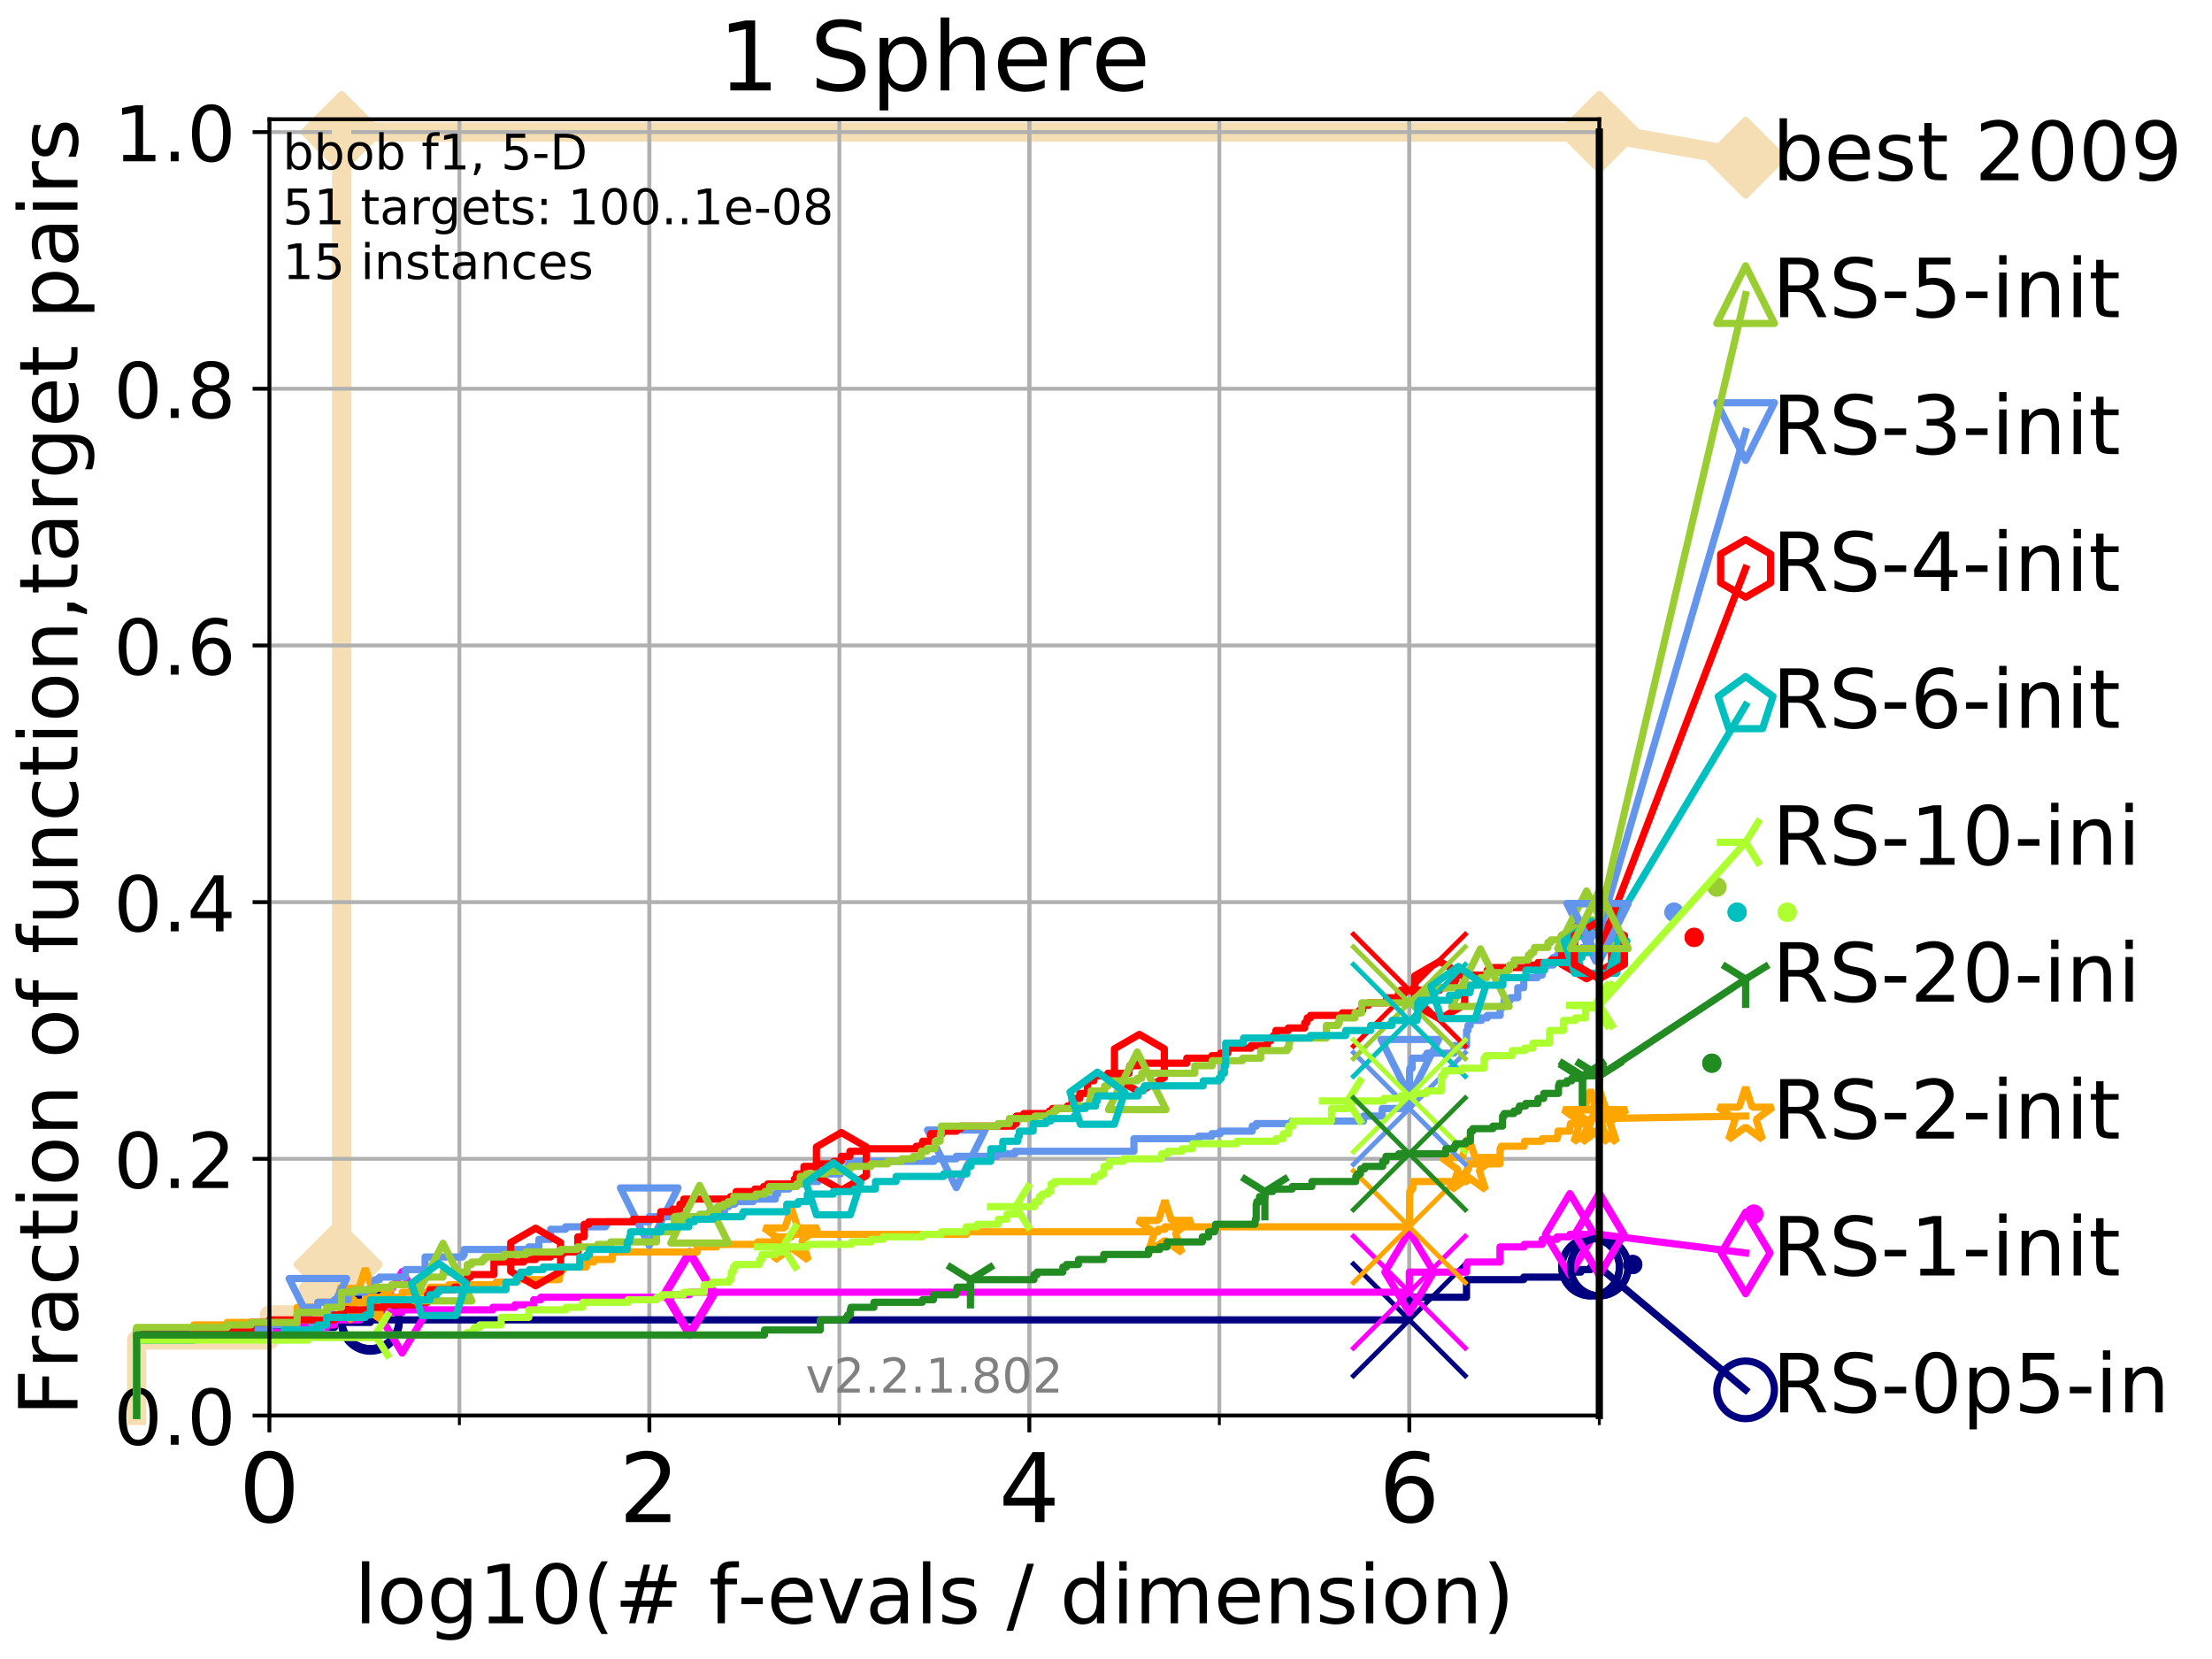 <?xml version="1.0" encoding="utf-8" standalone="no"?>
<!DOCTYPE svg PUBLIC "-//W3C//DTD SVG 1.1//EN"
  "http://www.w3.org/Graphics/SVG/1.1/DTD/svg11.dtd">
<!-- Created with matplotlib (http://matplotlib.org/) -->
<svg height="345.6pt" version="1.1" viewBox="0 0 460.8 345.6" width="460.8pt" xmlns="http://www.w3.org/2000/svg" xmlns:xlink="http://www.w3.org/1999/xlink">
 <defs>
  <style type="text/css">
*{stroke-linecap:butt;stroke-linejoin:round;}
  </style>
 </defs>
 <g id="figure_1">
  <g id="patch_1">
   <path d="M 0 345.6 
L 460.8 345.6 
L 460.8 0 
L 0 0 
z
" style="fill:#ffffff;"/>
  </g>
  <g id="axes_1">
   <g id="patch_2">
    <path d="M 56.12 294.88 
L 333.168 294.88 
L 333.168 24.84 
L 56.12 24.84 
z
" style="fill:#ffffff;"/>
   </g>
   <g id="line2d_1">
    <path d="M 28.456 294.88 
L 28.456 279.153 
L 56.12 279.153 
L 56.12 273.91 
L 64.199 273.91 
L 64.199 268.668 
L 69.673 268.668 
L 69.673 263.425 
L 71.168 263.425 
L 71.168 27.514 
L 333.168 27.514 
" style="fill:none;stroke:#f5deb3;stroke-linecap:square;stroke-width:4;"/>
   </g>
   <g id="line2d_2">
    <defs>
     <path d="M -0 7.778 
L 7.778 0 
L 0 -7.778 
L -7.778 -0 
z
" id="m74c710dfcc" style="stroke:#f5deb3;stroke-linejoin:miter;stroke-width:1.5;"/>
    </defs>
    <g>
     <use style="fill:#f5deb3;stroke:#f5deb3;stroke-linejoin:miter;stroke-width:1.5;" x="69.673" xlink:href="#m74c710dfcc" y="263.425"/>
     <use style="fill:#f5deb3;stroke:#f5deb3;stroke-linejoin:miter;stroke-width:1.5;" x="71.168" xlink:href="#m74c710dfcc" y="263.425"/>
     <use style="fill:#f5deb3;stroke:#f5deb3;stroke-linejoin:miter;stroke-width:1.5;" x="71.168" xlink:href="#m74c710dfcc" y="263.425"/>
     <use style="fill:#f5deb3;stroke:#f5deb3;stroke-linejoin:miter;stroke-width:1.5;" x="71.168" xlink:href="#m74c710dfcc" y="27.514"/>
     <use style="fill:#f5deb3;stroke:#f5deb3;stroke-linejoin:miter;stroke-width:1.5;" x="71.168" xlink:href="#m74c710dfcc" y="27.514"/>
     <use style="fill:#f5deb3;stroke:#f5deb3;stroke-linejoin:miter;stroke-width:1.5;" x="333.168" xlink:href="#m74c710dfcc" y="27.514"/>
    </g>
   </g>
   <g id="line2d_3">
    <path style="fill:none;stroke:#f5deb3;stroke-linecap:square;stroke-width:4;"/>
    <g/>
   </g>
   <g id="line2d_4">
    <path d="M 333.168 27.514 
L 363.643 32.861 
" style="fill:none;stroke:#f5deb3;stroke-linecap:square;stroke-width:4;"/>
    <g>
     <use style="fill:#f5deb3;stroke:#f5deb3;stroke-linejoin:miter;stroke-width:1.5;" x="333.168" xlink:href="#m74c710dfcc" y="27.514"/>
     <use style="fill:#f5deb3;stroke:#f5deb3;stroke-linejoin:miter;stroke-width:1.5;" x="363.643" xlink:href="#m74c710dfcc" y="32.861"/>
    </g>
   </g>
   <g id="matplotlib.axis_1">
    <g id="xtick_1">
     <g id="line2d_5">
      <path clip-path="url(#p3ccd6e9d98)" d="M 56.12 294.88 
L 56.12 24.84 
" style="fill:none;stroke:#b0b0b0;stroke-linecap:square;stroke-width:0.8;"/>
     </g>
     <g id="line2d_6">
      <defs>
       <path d="M 0 0 
L 0 3.5 
" id="ma577021b47" style="stroke:#000000;stroke-width:0.8;"/>
      </defs>
      <g>
       <use style="stroke:#000000;stroke-width:0.8;" x="56.12" xlink:href="#ma577021b47" y="294.88"/>
      </g>
     </g>
     <g id="text_1">
      <!-- 0 -->
      <defs>
       <path d="M 31.781 66.406 
Q 24.172 66.406 20.328 58.906 
Q 16.5 51.422 16.5 36.375 
Q 16.5 21.391 20.328 13.891 
Q 24.172 6.391 31.781 6.391 
Q 39.453 6.391 43.281 13.891 
Q 47.125 21.391 47.125 36.375 
Q 47.125 51.422 43.281 58.906 
Q 39.453 66.406 31.781 66.406 
z
M 31.781 74.219 
Q 44.047 74.219 50.516 64.516 
Q 56.984 54.828 56.984 36.375 
Q 56.984 17.969 50.516 8.266 
Q 44.047 -1.422 31.781 -1.422 
Q 19.531 -1.422 13.062 8.266 
Q 6.594 17.969 6.594 36.375 
Q 6.594 54.828 13.062 64.516 
Q 19.531 74.219 31.781 74.219 
z
" id="DejaVuSans-30"/>
      </defs>
      <g transform="translate(49.758 317.077)scale(0.2 -0.2)">
       <use xlink:href="#DejaVuSans-30"/>
      </g>
     </g>
    </g>
    <g id="xtick_2">
     <g id="line2d_7">
      <path clip-path="url(#p3ccd6e9d98)" d="M 135.277 294.88 
L 135.277 24.84 
" style="fill:none;stroke:#b0b0b0;stroke-linecap:square;stroke-width:0.8;"/>
     </g>
     <g id="line2d_8">
      <g>
       <use style="stroke:#000000;stroke-width:0.8;" x="135.277" xlink:href="#ma577021b47" y="294.88"/>
      </g>
     </g>
     <g id="text_2">
      <!-- 2 -->
      <defs>
       <path d="M 19.188 8.297 
L 53.609 8.297 
L 53.609 0 
L 7.328 0 
L 7.328 8.297 
Q 12.938 14.109 22.625 23.891 
Q 32.328 33.688 34.812 36.531 
Q 39.547 41.844 41.422 45.531 
Q 43.312 49.219 43.312 52.781 
Q 43.312 58.594 39.234 62.25 
Q 35.156 65.922 28.609 65.922 
Q 23.969 65.922 18.812 64.312 
Q 13.672 62.703 7.812 59.422 
L 7.812 69.391 
Q 13.766 71.781 18.938 73 
Q 24.125 74.219 28.422 74.219 
Q 39.75 74.219 46.484 68.547 
Q 53.219 62.891 53.219 53.422 
Q 53.219 48.922 51.531 44.891 
Q 49.859 40.875 45.406 35.406 
Q 44.188 33.984 37.641 27.219 
Q 31.109 20.453 19.188 8.297 
z
" id="DejaVuSans-32"/>
      </defs>
      <g transform="translate(128.914 317.077)scale(0.2 -0.2)">
       <use xlink:href="#DejaVuSans-32"/>
      </g>
     </g>
    </g>
    <g id="xtick_3">
     <g id="line2d_9">
      <path clip-path="url(#p3ccd6e9d98)" d="M 214.433 294.88 
L 214.433 24.84 
" style="fill:none;stroke:#b0b0b0;stroke-linecap:square;stroke-width:0.8;"/>
     </g>
     <g id="line2d_10">
      <g>
       <use style="stroke:#000000;stroke-width:0.8;" x="214.433" xlink:href="#ma577021b47" y="294.88"/>
      </g>
     </g>
     <g id="text_3">
      <!-- 4 -->
      <defs>
       <path d="M 37.797 64.312 
L 12.891 25.391 
L 37.797 25.391 
z
M 35.203 72.906 
L 47.609 72.906 
L 47.609 25.391 
L 58.016 25.391 
L 58.016 17.188 
L 47.609 17.188 
L 47.609 0 
L 37.797 0 
L 37.797 17.188 
L 4.891 17.188 
L 4.891 26.703 
z
" id="DejaVuSans-34"/>
      </defs>
      <g transform="translate(208.071 317.077)scale(0.2 -0.2)">
       <use xlink:href="#DejaVuSans-34"/>
      </g>
     </g>
    </g>
    <g id="xtick_4">
     <g id="line2d_11">
      <path clip-path="url(#p3ccd6e9d98)" d="M 293.59 294.88 
L 293.59 24.84 
" style="fill:none;stroke:#b0b0b0;stroke-linecap:square;stroke-width:0.8;"/>
     </g>
     <g id="line2d_12">
      <g>
       <use style="stroke:#000000;stroke-width:0.8;" x="293.59" xlink:href="#ma577021b47" y="294.88"/>
      </g>
     </g>
     <g id="text_4">
      <!-- 6 -->
      <defs>
       <path d="M 33.016 40.375 
Q 26.375 40.375 22.484 35.828 
Q 18.609 31.297 18.609 23.391 
Q 18.609 15.531 22.484 10.953 
Q 26.375 6.391 33.016 6.391 
Q 39.656 6.391 43.531 10.953 
Q 47.406 15.531 47.406 23.391 
Q 47.406 31.297 43.531 35.828 
Q 39.656 40.375 33.016 40.375 
z
M 52.594 71.297 
L 52.594 62.312 
Q 48.875 64.062 45.094 64.984 
Q 41.312 65.922 37.594 65.922 
Q 27.828 65.922 22.672 59.328 
Q 17.531 52.734 16.797 39.406 
Q 19.672 43.656 24.016 45.922 
Q 28.375 48.188 33.594 48.188 
Q 44.578 48.188 50.953 41.516 
Q 57.328 34.859 57.328 23.391 
Q 57.328 12.156 50.688 5.359 
Q 44.047 -1.422 33.016 -1.422 
Q 20.359 -1.422 13.672 8.266 
Q 6.984 17.969 6.984 36.375 
Q 6.984 53.656 15.188 63.938 
Q 23.391 74.219 37.203 74.219 
Q 40.922 74.219 44.703 73.484 
Q 48.484 72.75 52.594 71.297 
z
" id="DejaVuSans-36"/>
      </defs>
      <g transform="translate(287.227 317.077)scale(0.2 -0.2)">
       <use xlink:href="#DejaVuSans-36"/>
      </g>
     </g>
    </g>
    <g id="xtick_5">
     <g id="line2d_13">
      <path clip-path="url(#p3ccd6e9d98)" d="M 56.12 294.88 
L 56.12 24.84 
" style="fill:none;stroke:#b0b0b0;stroke-linecap:square;stroke-width:0.8;"/>
     </g>
     <g id="line2d_14">
      <defs>
       <path d="M 0 0 
L 0 2 
" id="m4cca000733" style="stroke:#000000;stroke-width:0.6;"/>
      </defs>
      <g>
       <use style="stroke:#000000;stroke-width:0.6;" x="56.12" xlink:href="#m4cca000733" y="294.88"/>
      </g>
     </g>
    </g>
    <g id="xtick_6">
     <g id="line2d_15">
      <path clip-path="url(#p3ccd6e9d98)" d="M 95.698 294.88 
L 95.698 24.84 
" style="fill:none;stroke:#b0b0b0;stroke-linecap:square;stroke-width:0.8;"/>
     </g>
     <g id="line2d_16">
      <g>
       <use style="stroke:#000000;stroke-width:0.6;" x="95.698" xlink:href="#m4cca000733" y="294.88"/>
      </g>
     </g>
    </g>
    <g id="xtick_7">
     <g id="line2d_17">
      <path clip-path="url(#p3ccd6e9d98)" d="M 135.277 294.88 
L 135.277 24.84 
" style="fill:none;stroke:#b0b0b0;stroke-linecap:square;stroke-width:0.8;"/>
     </g>
     <g id="line2d_18">
      <g>
       <use style="stroke:#000000;stroke-width:0.6;" x="135.277" xlink:href="#m4cca000733" y="294.88"/>
      </g>
     </g>
    </g>
    <g id="xtick_8">
     <g id="line2d_19">
      <path clip-path="url(#p3ccd6e9d98)" d="M 174.855 294.88 
L 174.855 24.84 
" style="fill:none;stroke:#b0b0b0;stroke-linecap:square;stroke-width:0.8;"/>
     </g>
     <g id="line2d_20">
      <g>
       <use style="stroke:#000000;stroke-width:0.6;" x="174.855" xlink:href="#m4cca000733" y="294.88"/>
      </g>
     </g>
    </g>
    <g id="xtick_9">
     <g id="line2d_21">
      <path clip-path="url(#p3ccd6e9d98)" d="M 214.433 294.88 
L 214.433 24.84 
" style="fill:none;stroke:#b0b0b0;stroke-linecap:square;stroke-width:0.8;"/>
     </g>
     <g id="line2d_22">
      <g>
       <use style="stroke:#000000;stroke-width:0.6;" x="214.433" xlink:href="#m4cca000733" y="294.88"/>
      </g>
     </g>
    </g>
    <g id="xtick_10">
     <g id="line2d_23">
      <path clip-path="url(#p3ccd6e9d98)" d="M 254.011 294.88 
L 254.011 24.84 
" style="fill:none;stroke:#b0b0b0;stroke-linecap:square;stroke-width:0.8;"/>
     </g>
     <g id="line2d_24">
      <g>
       <use style="stroke:#000000;stroke-width:0.6;" x="254.011" xlink:href="#m4cca000733" y="294.88"/>
      </g>
     </g>
    </g>
    <g id="xtick_11">
     <g id="line2d_25">
      <path clip-path="url(#p3ccd6e9d98)" d="M 293.59 294.88 
L 293.59 24.84 
" style="fill:none;stroke:#b0b0b0;stroke-linecap:square;stroke-width:0.8;"/>
     </g>
     <g id="line2d_26">
      <g>
       <use style="stroke:#000000;stroke-width:0.6;" x="293.59" xlink:href="#m4cca000733" y="294.88"/>
      </g>
     </g>
    </g>
    <g id="xtick_12">
     <g id="line2d_27">
      <path clip-path="url(#p3ccd6e9d98)" d="M 333.168 294.88 
L 333.168 24.84 
" style="fill:none;stroke:#b0b0b0;stroke-linecap:square;stroke-width:0.8;"/>
     </g>
     <g id="line2d_28">
      <g>
       <use style="stroke:#000000;stroke-width:0.6;" x="333.168" xlink:href="#m4cca000733" y="294.88"/>
      </g>
     </g>
    </g>
    <g id="text_5">
     <!-- log10(# f-evals / dimension) -->
     <defs>
      <path d="M 9.422 75.984 
L 18.406 75.984 
L 18.406 0 
L 9.422 0 
z
" id="DejaVuSans-6c"/>
      <path d="M 30.609 48.391 
Q 23.391 48.391 19.188 42.75 
Q 14.984 37.109 14.984 27.297 
Q 14.984 17.484 19.156 11.844 
Q 23.344 6.203 30.609 6.203 
Q 37.797 6.203 41.984 11.859 
Q 46.188 17.531 46.188 27.297 
Q 46.188 37.016 41.984 42.703 
Q 37.797 48.391 30.609 48.391 
z
M 30.609 56 
Q 42.328 56 49.016 48.375 
Q 55.719 40.766 55.719 27.297 
Q 55.719 13.875 49.016 6.219 
Q 42.328 -1.422 30.609 -1.422 
Q 18.844 -1.422 12.172 6.219 
Q 5.516 13.875 5.516 27.297 
Q 5.516 40.766 12.172 48.375 
Q 18.844 56 30.609 56 
z
" id="DejaVuSans-6f"/>
      <path d="M 45.406 27.984 
Q 45.406 37.75 41.375 43.109 
Q 37.359 48.484 30.078 48.484 
Q 22.859 48.484 18.828 43.109 
Q 14.797 37.75 14.797 27.984 
Q 14.797 18.266 18.828 12.891 
Q 22.859 7.516 30.078 7.516 
Q 37.359 7.516 41.375 12.891 
Q 45.406 18.266 45.406 27.984 
z
M 54.391 6.781 
Q 54.391 -7.172 48.188 -13.984 
Q 42 -20.797 29.203 -20.797 
Q 24.469 -20.797 20.266 -20.094 
Q 16.062 -19.391 12.109 -17.922 
L 12.109 -9.188 
Q 16.062 -11.328 19.922 -12.344 
Q 23.781 -13.375 27.781 -13.375 
Q 36.625 -13.375 41.016 -8.766 
Q 45.406 -4.156 45.406 5.172 
L 45.406 9.625 
Q 42.625 4.781 38.281 2.391 
Q 33.938 0 27.875 0 
Q 17.828 0 11.672 7.656 
Q 5.516 15.328 5.516 27.984 
Q 5.516 40.672 11.672 48.328 
Q 17.828 56 27.875 56 
Q 33.938 56 38.281 53.609 
Q 42.625 51.219 45.406 46.391 
L 45.406 54.688 
L 54.391 54.688 
z
" id="DejaVuSans-67"/>
      <path d="M 12.406 8.297 
L 28.516 8.297 
L 28.516 63.922 
L 10.984 60.406 
L 10.984 69.391 
L 28.422 72.906 
L 38.281 72.906 
L 38.281 8.297 
L 54.391 8.297 
L 54.391 0 
L 12.406 0 
z
" id="DejaVuSans-31"/>
      <path d="M 31 75.875 
Q 24.469 64.656 21.281 53.656 
Q 18.109 42.672 18.109 31.391 
Q 18.109 20.125 21.312 9.062 
Q 24.516 -2 31 -13.188 
L 23.188 -13.188 
Q 15.875 -1.703 12.234 9.375 
Q 8.594 20.453 8.594 31.391 
Q 8.594 42.281 12.203 53.312 
Q 15.828 64.359 23.188 75.875 
z
" id="DejaVuSans-28"/>
      <path d="M 51.125 44 
L 36.922 44 
L 32.812 27.688 
L 47.125 27.688 
z
M 43.797 71.781 
L 38.719 51.516 
L 52.984 51.516 
L 58.109 71.781 
L 65.922 71.781 
L 60.891 51.516 
L 76.125 51.516 
L 76.125 44 
L 58.984 44 
L 54.984 27.688 
L 70.516 27.688 
L 70.516 20.219 
L 53.078 20.219 
L 48 0 
L 40.188 0 
L 45.219 20.219 
L 30.906 20.219 
L 25.875 0 
L 18.016 0 
L 23.094 20.219 
L 7.719 20.219 
L 7.719 27.688 
L 24.906 27.688 
L 29 44 
L 13.281 44 
L 13.281 51.516 
L 30.906 51.516 
L 35.891 71.781 
z
" id="DejaVuSans-23"/>
      <path id="DejaVuSans-20"/>
      <path d="M 37.109 75.984 
L 37.109 68.5 
L 28.516 68.5 
Q 23.688 68.5 21.797 66.547 
Q 19.922 64.594 19.922 59.516 
L 19.922 54.688 
L 34.719 54.688 
L 34.719 47.703 
L 19.922 47.703 
L 19.922 0 
L 10.891 0 
L 10.891 47.703 
L 2.297 47.703 
L 2.297 54.688 
L 10.891 54.688 
L 10.891 58.5 
Q 10.891 67.625 15.141 71.797 
Q 19.391 75.984 28.609 75.984 
z
" id="DejaVuSans-66"/>
      <path d="M 4.891 31.391 
L 31.203 31.391 
L 31.203 23.391 
L 4.891 23.391 
z
" id="DejaVuSans-2d"/>
      <path d="M 56.203 29.594 
L 56.203 25.203 
L 14.891 25.203 
Q 15.484 15.922 20.484 11.062 
Q 25.484 6.203 34.422 6.203 
Q 39.594 6.203 44.453 7.469 
Q 49.312 8.734 54.109 11.281 
L 54.109 2.781 
Q 49.266 0.734 44.188 -0.344 
Q 39.109 -1.422 33.891 -1.422 
Q 20.797 -1.422 13.156 6.188 
Q 5.516 13.812 5.516 26.812 
Q 5.516 40.234 12.766 48.109 
Q 20.016 56 32.328 56 
Q 43.359 56 49.781 48.891 
Q 56.203 41.797 56.203 29.594 
z
M 47.219 32.234 
Q 47.125 39.594 43.094 43.984 
Q 39.062 48.391 32.422 48.391 
Q 24.906 48.391 20.391 44.141 
Q 15.875 39.891 15.188 32.172 
z
" id="DejaVuSans-65"/>
      <path d="M 2.984 54.688 
L 12.5 54.688 
L 29.594 8.797 
L 46.688 54.688 
L 56.203 54.688 
L 35.688 0 
L 23.484 0 
z
" id="DejaVuSans-76"/>
      <path d="M 34.281 27.484 
Q 23.391 27.484 19.188 25 
Q 14.984 22.516 14.984 16.5 
Q 14.984 11.719 18.141 8.906 
Q 21.297 6.109 26.703 6.109 
Q 34.188 6.109 38.703 11.406 
Q 43.219 16.703 43.219 25.484 
L 43.219 27.484 
z
M 52.203 31.203 
L 52.203 0 
L 43.219 0 
L 43.219 8.297 
Q 40.141 3.328 35.547 0.953 
Q 30.953 -1.422 24.312 -1.422 
Q 15.922 -1.422 10.953 3.297 
Q 6 8.016 6 15.922 
Q 6 25.141 12.172 29.828 
Q 18.359 34.516 30.609 34.516 
L 43.219 34.516 
L 43.219 35.406 
Q 43.219 41.609 39.141 45 
Q 35.062 48.391 27.688 48.391 
Q 23 48.391 18.547 47.266 
Q 14.109 46.141 10.016 43.891 
L 10.016 52.203 
Q 14.938 54.109 19.578 55.047 
Q 24.219 56 28.609 56 
Q 40.484 56 46.344 49.844 
Q 52.203 43.703 52.203 31.203 
z
" id="DejaVuSans-61"/>
      <path d="M 44.281 53.078 
L 44.281 44.578 
Q 40.484 46.531 36.375 47.5 
Q 32.281 48.484 27.875 48.484 
Q 21.188 48.484 17.844 46.438 
Q 14.5 44.391 14.5 40.281 
Q 14.5 37.156 16.891 35.375 
Q 19.281 33.594 26.516 31.984 
L 29.594 31.297 
Q 39.156 29.25 43.188 25.516 
Q 47.219 21.781 47.219 15.094 
Q 47.219 7.469 41.188 3.016 
Q 35.156 -1.422 24.609 -1.422 
Q 20.219 -1.422 15.453 -0.562 
Q 10.688 0.297 5.422 2 
L 5.422 11.281 
Q 10.406 8.688 15.234 7.391 
Q 20.062 6.109 24.812 6.109 
Q 31.156 6.109 34.562 8.281 
Q 37.984 10.453 37.984 14.406 
Q 37.984 18.062 35.516 20.016 
Q 33.062 21.969 24.703 23.781 
L 21.578 24.516 
Q 13.234 26.266 9.516 29.906 
Q 5.812 33.547 5.812 39.891 
Q 5.812 47.609 11.281 51.797 
Q 16.75 56 26.812 56 
Q 31.781 56 36.172 55.266 
Q 40.578 54.547 44.281 53.078 
z
" id="DejaVuSans-73"/>
      <path d="M 25.391 72.906 
L 33.688 72.906 
L 8.297 -9.281 
L 0 -9.281 
z
" id="DejaVuSans-2f"/>
      <path d="M 45.406 46.391 
L 45.406 75.984 
L 54.391 75.984 
L 54.391 0 
L 45.406 0 
L 45.406 8.203 
Q 42.578 3.328 38.25 0.953 
Q 33.938 -1.422 27.875 -1.422 
Q 17.969 -1.422 11.734 6.484 
Q 5.516 14.406 5.516 27.297 
Q 5.516 40.188 11.734 48.094 
Q 17.969 56 27.875 56 
Q 33.938 56 38.25 53.625 
Q 42.578 51.266 45.406 46.391 
z
M 14.797 27.297 
Q 14.797 17.391 18.875 11.75 
Q 22.953 6.109 30.078 6.109 
Q 37.203 6.109 41.297 11.75 
Q 45.406 17.391 45.406 27.297 
Q 45.406 37.203 41.297 42.844 
Q 37.203 48.484 30.078 48.484 
Q 22.953 48.484 18.875 42.844 
Q 14.797 37.203 14.797 27.297 
z
" id="DejaVuSans-64"/>
      <path d="M 9.422 54.688 
L 18.406 54.688 
L 18.406 0 
L 9.422 0 
z
M 9.422 75.984 
L 18.406 75.984 
L 18.406 64.594 
L 9.422 64.594 
z
" id="DejaVuSans-69"/>
      <path d="M 52 44.188 
Q 55.375 50.25 60.062 53.125 
Q 64.75 56 71.094 56 
Q 79.641 56 84.281 50.016 
Q 88.922 44.047 88.922 33.016 
L 88.922 0 
L 79.891 0 
L 79.891 32.719 
Q 79.891 40.578 77.094 44.375 
Q 74.312 48.188 68.609 48.188 
Q 61.625 48.188 57.562 43.547 
Q 53.516 38.922 53.516 30.906 
L 53.516 0 
L 44.484 0 
L 44.484 32.719 
Q 44.484 40.625 41.703 44.406 
Q 38.922 48.188 33.109 48.188 
Q 26.219 48.188 22.156 43.531 
Q 18.109 38.875 18.109 30.906 
L 18.109 0 
L 9.078 0 
L 9.078 54.688 
L 18.109 54.688 
L 18.109 46.188 
Q 21.188 51.219 25.484 53.609 
Q 29.781 56 35.688 56 
Q 41.656 56 45.828 52.969 
Q 50 49.953 52 44.188 
z
" id="DejaVuSans-6d"/>
      <path d="M 54.891 33.016 
L 54.891 0 
L 45.906 0 
L 45.906 32.719 
Q 45.906 40.484 42.875 44.328 
Q 39.844 48.188 33.797 48.188 
Q 26.516 48.188 22.312 43.547 
Q 18.109 38.922 18.109 30.906 
L 18.109 0 
L 9.078 0 
L 9.078 54.688 
L 18.109 54.688 
L 18.109 46.188 
Q 21.344 51.125 25.703 53.562 
Q 30.078 56 35.797 56 
Q 45.219 56 50.047 50.172 
Q 54.891 44.344 54.891 33.016 
z
" id="DejaVuSans-6e"/>
      <path d="M 8.016 75.875 
L 15.828 75.875 
Q 23.141 64.359 26.781 53.312 
Q 30.422 42.281 30.422 31.391 
Q 30.422 20.453 26.781 9.375 
Q 23.141 -1.703 15.828 -13.188 
L 8.016 -13.188 
Q 14.5 -2 17.703 9.062 
Q 20.906 20.125 20.906 31.391 
Q 20.906 42.672 17.703 53.656 
Q 14.5 64.656 8.016 75.875 
z
" id="DejaVuSans-29"/>
     </defs>
     <g transform="translate(73.803 338.154)scale(0.17 -0.17)">
      <use xlink:href="#DejaVuSans-6c"/>
      <use x="27.783" xlink:href="#DejaVuSans-6f"/>
      <use x="88.965" xlink:href="#DejaVuSans-67"/>
      <use x="152.441" xlink:href="#DejaVuSans-31"/>
      <use x="216.064" xlink:href="#DejaVuSans-30"/>
      <use x="279.688" xlink:href="#DejaVuSans-28"/>
      <use x="318.701" xlink:href="#DejaVuSans-23"/>
      <use x="402.49" xlink:href="#DejaVuSans-20"/>
      <use x="434.277" xlink:href="#DejaVuSans-66"/>
      <use x="469.404" xlink:href="#DejaVuSans-2d"/>
      <use x="505.488" xlink:href="#DejaVuSans-65"/>
      <use x="567.012" xlink:href="#DejaVuSans-76"/>
      <use x="626.191" xlink:href="#DejaVuSans-61"/>
      <use x="687.471" xlink:href="#DejaVuSans-6c"/>
      <use x="715.254" xlink:href="#DejaVuSans-73"/>
      <use x="767.354" xlink:href="#DejaVuSans-20"/>
      <use x="799.141" xlink:href="#DejaVuSans-2f"/>
      <use x="832.832" xlink:href="#DejaVuSans-20"/>
      <use x="864.619" xlink:href="#DejaVuSans-64"/>
      <use x="928.096" xlink:href="#DejaVuSans-69"/>
      <use x="955.879" xlink:href="#DejaVuSans-6d"/>
      <use x="1053.291" xlink:href="#DejaVuSans-65"/>
      <use x="1114.814" xlink:href="#DejaVuSans-6e"/>
      <use x="1178.193" xlink:href="#DejaVuSans-73"/>
      <use x="1230.293" xlink:href="#DejaVuSans-69"/>
      <use x="1258.076" xlink:href="#DejaVuSans-6f"/>
      <use x="1319.258" xlink:href="#DejaVuSans-6e"/>
      <use x="1382.637" xlink:href="#DejaVuSans-29"/>
     </g>
    </g>
   </g>
   <g id="matplotlib.axis_2">
    <g id="ytick_1">
     <g id="line2d_29">
      <path clip-path="url(#p3ccd6e9d98)" d="M 56.12 294.88 
L 333.168 294.88 
" style="fill:none;stroke:#b0b0b0;stroke-linecap:square;stroke-width:0.8;"/>
     </g>
     <g id="line2d_30">
      <defs>
       <path d="M 0 0 
L -3.5 0 
" id="m822388e291" style="stroke:#000000;stroke-width:0.8;"/>
      </defs>
      <g>
       <use style="stroke:#000000;stroke-width:0.8;" x="56.12" xlink:href="#m822388e291" y="294.88"/>
      </g>
     </g>
     <g id="text_6">
      <!-- 0.0 -->
      <defs>
       <path d="M 10.688 12.406 
L 21 12.406 
L 21 0 
L 10.688 0 
z
" id="DejaVuSans-2e"/>
      </defs>
      <g transform="translate(23.675 300.959)scale(0.16 -0.16)">
       <use xlink:href="#DejaVuSans-30"/>
       <use x="63.623" xlink:href="#DejaVuSans-2e"/>
       <use x="95.41" xlink:href="#DejaVuSans-30"/>
      </g>
     </g>
    </g>
    <g id="ytick_2">
     <g id="line2d_31">
      <path clip-path="url(#p3ccd6e9d98)" d="M 56.12 241.407 
L 333.168 241.407 
" style="fill:none;stroke:#b0b0b0;stroke-linecap:square;stroke-width:0.8;"/>
     </g>
     <g id="line2d_32">
      <g>
       <use style="stroke:#000000;stroke-width:0.8;" x="56.12" xlink:href="#m822388e291" y="241.407"/>
      </g>
     </g>
     <g id="text_7">
      <!-- 0.2 -->
      <g transform="translate(23.675 247.485)scale(0.16 -0.16)">
       <use xlink:href="#DejaVuSans-30"/>
       <use x="63.623" xlink:href="#DejaVuSans-2e"/>
       <use x="95.41" xlink:href="#DejaVuSans-32"/>
      </g>
     </g>
    </g>
    <g id="ytick_3">
     <g id="line2d_33">
      <path clip-path="url(#p3ccd6e9d98)" d="M 56.12 187.933 
L 333.168 187.933 
" style="fill:none;stroke:#b0b0b0;stroke-linecap:square;stroke-width:0.8;"/>
     </g>
     <g id="line2d_34">
      <g>
       <use style="stroke:#000000;stroke-width:0.8;" x="56.12" xlink:href="#m822388e291" y="187.933"/>
      </g>
     </g>
     <g id="text_8">
      <!-- 0.4 -->
      <g transform="translate(23.675 194.012)scale(0.16 -0.16)">
       <use xlink:href="#DejaVuSans-30"/>
       <use x="63.623" xlink:href="#DejaVuSans-2e"/>
       <use x="95.41" xlink:href="#DejaVuSans-34"/>
      </g>
     </g>
    </g>
    <g id="ytick_4">
     <g id="line2d_35">
      <path clip-path="url(#p3ccd6e9d98)" d="M 56.12 134.46 
L 333.168 134.46 
" style="fill:none;stroke:#b0b0b0;stroke-linecap:square;stroke-width:0.8;"/>
     </g>
     <g id="line2d_36">
      <g>
       <use style="stroke:#000000;stroke-width:0.8;" x="56.12" xlink:href="#m822388e291" y="134.46"/>
      </g>
     </g>
     <g id="text_9">
      <!-- 0.6 -->
      <g transform="translate(23.675 140.539)scale(0.16 -0.16)">
       <use xlink:href="#DejaVuSans-30"/>
       <use x="63.623" xlink:href="#DejaVuSans-2e"/>
       <use x="95.41" xlink:href="#DejaVuSans-36"/>
      </g>
     </g>
    </g>
    <g id="ytick_5">
     <g id="line2d_37">
      <path clip-path="url(#p3ccd6e9d98)" d="M 56.12 80.987 
L 333.168 80.987 
" style="fill:none;stroke:#b0b0b0;stroke-linecap:square;stroke-width:0.8;"/>
     </g>
     <g id="line2d_38">
      <g>
       <use style="stroke:#000000;stroke-width:0.8;" x="56.12" xlink:href="#m822388e291" y="80.987"/>
      </g>
     </g>
     <g id="text_10">
      <!-- 0.8 -->
      <defs>
       <path d="M 31.781 34.625 
Q 24.75 34.625 20.719 30.859 
Q 16.703 27.094 16.703 20.516 
Q 16.703 13.922 20.719 10.156 
Q 24.75 6.391 31.781 6.391 
Q 38.812 6.391 42.859 10.172 
Q 46.922 13.969 46.922 20.516 
Q 46.922 27.094 42.891 30.859 
Q 38.875 34.625 31.781 34.625 
z
M 21.922 38.812 
Q 15.578 40.375 12.031 44.719 
Q 8.5 49.078 8.5 55.328 
Q 8.5 64.062 14.719 69.141 
Q 20.953 74.219 31.781 74.219 
Q 42.672 74.219 48.875 69.141 
Q 55.078 64.062 55.078 55.328 
Q 55.078 49.078 51.531 44.719 
Q 48 40.375 41.703 38.812 
Q 48.828 37.156 52.797 32.312 
Q 56.781 27.484 56.781 20.516 
Q 56.781 9.906 50.312 4.234 
Q 43.844 -1.422 31.781 -1.422 
Q 19.734 -1.422 13.25 4.234 
Q 6.781 9.906 6.781 20.516 
Q 6.781 27.484 10.781 32.312 
Q 14.797 37.156 21.922 38.812 
z
M 18.312 54.391 
Q 18.312 48.734 21.844 45.562 
Q 25.391 42.391 31.781 42.391 
Q 38.141 42.391 41.719 45.562 
Q 45.312 48.734 45.312 54.391 
Q 45.312 60.062 41.719 63.234 
Q 38.141 66.406 31.781 66.406 
Q 25.391 66.406 21.844 63.234 
Q 18.312 60.062 18.312 54.391 
z
" id="DejaVuSans-38"/>
      </defs>
      <g transform="translate(23.675 87.066)scale(0.16 -0.16)">
       <use xlink:href="#DejaVuSans-30"/>
       <use x="63.623" xlink:href="#DejaVuSans-2e"/>
       <use x="95.41" xlink:href="#DejaVuSans-38"/>
      </g>
     </g>
    </g>
    <g id="ytick_6">
     <g id="line2d_39">
      <path clip-path="url(#p3ccd6e9d98)" d="M 56.12 27.514 
L 333.168 27.514 
" style="fill:none;stroke:#b0b0b0;stroke-linecap:square;stroke-width:0.8;"/>
     </g>
     <g id="line2d_40">
      <g>
       <use style="stroke:#000000;stroke-width:0.8;" x="56.12" xlink:href="#m822388e291" y="27.514"/>
      </g>
     </g>
     <g id="text_11">
      <!-- 1.0 -->
      <g transform="translate(23.675 33.592)scale(0.16 -0.16)">
       <use xlink:href="#DejaVuSans-31"/>
       <use x="63.623" xlink:href="#DejaVuSans-2e"/>
       <use x="95.41" xlink:href="#DejaVuSans-30"/>
      </g>
     </g>
    </g>
    <g id="text_12">
     <!-- Fraction of function,target pairs -->
     <defs>
      <path d="M 9.812 72.906 
L 51.703 72.906 
L 51.703 64.594 
L 19.672 64.594 
L 19.672 43.109 
L 48.578 43.109 
L 48.578 34.812 
L 19.672 34.812 
L 19.672 0 
L 9.812 0 
z
" id="DejaVuSans-46"/>
      <path d="M 41.109 46.297 
Q 39.594 47.172 37.812 47.578 
Q 36.031 48 33.891 48 
Q 26.266 48 22.188 43.047 
Q 18.109 38.094 18.109 28.812 
L 18.109 0 
L 9.078 0 
L 9.078 54.688 
L 18.109 54.688 
L 18.109 46.188 
Q 20.953 51.172 25.484 53.578 
Q 30.031 56 36.531 56 
Q 37.453 56 38.578 55.875 
Q 39.703 55.766 41.062 55.516 
z
" id="DejaVuSans-72"/>
      <path d="M 48.781 52.594 
L 48.781 44.188 
Q 44.969 46.297 41.141 47.344 
Q 37.312 48.391 33.406 48.391 
Q 24.656 48.391 19.812 42.844 
Q 14.984 37.312 14.984 27.297 
Q 14.984 17.281 19.812 11.734 
Q 24.656 6.203 33.406 6.203 
Q 37.312 6.203 41.141 7.25 
Q 44.969 8.297 48.781 10.406 
L 48.781 2.094 
Q 45.016 0.344 40.984 -0.531 
Q 36.969 -1.422 32.422 -1.422 
Q 20.062 -1.422 12.781 6.344 
Q 5.516 14.109 5.516 27.297 
Q 5.516 40.672 12.859 48.328 
Q 20.219 56 33.016 56 
Q 37.156 56 41.109 55.141 
Q 45.062 54.297 48.781 52.594 
z
" id="DejaVuSans-63"/>
      <path d="M 18.312 70.219 
L 18.312 54.688 
L 36.812 54.688 
L 36.812 47.703 
L 18.312 47.703 
L 18.312 18.016 
Q 18.312 11.328 20.141 9.422 
Q 21.969 7.516 27.594 7.516 
L 36.812 7.516 
L 36.812 0 
L 27.594 0 
Q 17.188 0 13.234 3.875 
Q 9.281 7.766 9.281 18.016 
L 9.281 47.703 
L 2.688 47.703 
L 2.688 54.688 
L 9.281 54.688 
L 9.281 70.219 
z
" id="DejaVuSans-74"/>
      <path d="M 8.5 21.578 
L 8.5 54.688 
L 17.484 54.688 
L 17.484 21.922 
Q 17.484 14.156 20.5 10.266 
Q 23.531 6.391 29.594 6.391 
Q 36.859 6.391 41.078 11.031 
Q 45.312 15.672 45.312 23.688 
L 45.312 54.688 
L 54.297 54.688 
L 54.297 0 
L 45.312 0 
L 45.312 8.406 
Q 42.047 3.422 37.719 1 
Q 33.406 -1.422 27.688 -1.422 
Q 18.266 -1.422 13.375 4.438 
Q 8.5 10.297 8.5 21.578 
z
M 31.109 56 
z
" id="DejaVuSans-75"/>
      <path d="M 11.719 12.406 
L 22.016 12.406 
L 22.016 4 
L 14.016 -11.625 
L 7.719 -11.625 
L 11.719 4 
z
" id="DejaVuSans-2c"/>
      <path d="M 18.109 8.203 
L 18.109 -20.797 
L 9.078 -20.797 
L 9.078 54.688 
L 18.109 54.688 
L 18.109 46.391 
Q 20.953 51.266 25.266 53.625 
Q 29.594 56 35.594 56 
Q 45.562 56 51.781 48.094 
Q 58.016 40.188 58.016 27.297 
Q 58.016 14.406 51.781 6.484 
Q 45.562 -1.422 35.594 -1.422 
Q 29.594 -1.422 25.266 0.953 
Q 20.953 3.328 18.109 8.203 
z
M 48.688 27.297 
Q 48.688 37.203 44.609 42.844 
Q 40.531 48.484 33.406 48.484 
Q 26.266 48.484 22.188 42.844 
Q 18.109 37.203 18.109 27.297 
Q 18.109 17.391 22.188 11.75 
Q 26.266 6.109 33.406 6.109 
Q 40.531 6.109 44.609 11.75 
Q 48.688 17.391 48.688 27.297 
z
" id="DejaVuSans-70"/>
     </defs>
     <g transform="translate(16.14 294.999)rotate(-90)scale(0.17 -0.17)">
      <use xlink:href="#DejaVuSans-46"/>
      <use x="57.41" xlink:href="#DejaVuSans-72"/>
      <use x="98.523" xlink:href="#DejaVuSans-61"/>
      <use x="159.803" xlink:href="#DejaVuSans-63"/>
      <use x="214.783" xlink:href="#DejaVuSans-74"/>
      <use x="253.992" xlink:href="#DejaVuSans-69"/>
      <use x="281.775" xlink:href="#DejaVuSans-6f"/>
      <use x="342.957" xlink:href="#DejaVuSans-6e"/>
      <use x="406.336" xlink:href="#DejaVuSans-20"/>
      <use x="438.123" xlink:href="#DejaVuSans-6f"/>
      <use x="499.305" xlink:href="#DejaVuSans-66"/>
      <use x="534.51" xlink:href="#DejaVuSans-20"/>
      <use x="566.297" xlink:href="#DejaVuSans-66"/>
      <use x="601.502" xlink:href="#DejaVuSans-75"/>
      <use x="664.881" xlink:href="#DejaVuSans-6e"/>
      <use x="728.26" xlink:href="#DejaVuSans-63"/>
      <use x="783.24" xlink:href="#DejaVuSans-74"/>
      <use x="822.449" xlink:href="#DejaVuSans-69"/>
      <use x="850.232" xlink:href="#DejaVuSans-6f"/>
      <use x="911.414" xlink:href="#DejaVuSans-6e"/>
      <use x="974.793" xlink:href="#DejaVuSans-2c"/>
      <use x="1006.58" xlink:href="#DejaVuSans-74"/>
      <use x="1045.789" xlink:href="#DejaVuSans-61"/>
      <use x="1107.068" xlink:href="#DejaVuSans-72"/>
      <use x="1148.166" xlink:href="#DejaVuSans-67"/>
      <use x="1211.643" xlink:href="#DejaVuSans-65"/>
      <use x="1273.166" xlink:href="#DejaVuSans-74"/>
      <use x="1312.375" xlink:href="#DejaVuSans-20"/>
      <use x="1344.162" xlink:href="#DejaVuSans-70"/>
      <use x="1407.639" xlink:href="#DejaVuSans-61"/>
      <use x="1468.918" xlink:href="#DejaVuSans-69"/>
      <use x="1496.701" xlink:href="#DejaVuSans-72"/>
      <use x="1537.814" xlink:href="#DejaVuSans-73"/>
     </g>
    </g>
   </g>
   <g id="line2d_41">
    <defs>
     <path d="M 0 1.5 
C 0.398 1.5 0.779 1.342 1.061 1.061 
C 1.342 0.779 1.5 0.398 1.5 0 
C 1.5 -0.398 1.342 -0.779 1.061 -1.061 
C 0.779 -1.342 0.398 -1.5 0 -1.5 
C -0.398 -1.5 -0.779 -1.342 -1.061 -1.061 
C -1.342 -0.779 -1.5 -0.398 -1.5 0 
C -1.5 0.398 -1.342 0.779 -1.061 1.061 
C -0.779 1.342 -0.398 1.5 0 1.5 
z
" id="mf67b5eae8b" style="stroke:#f5deb3;"/>
    </defs>
    <g>
     <use style="fill:#f5deb3;stroke:#f5deb3;" x="71.168" xlink:href="#mf67b5eae8b" y="27.514"/>
     <use style="fill:#f5deb3;stroke:#f5deb3;" x="71.168" xlink:href="#mf67b5eae8b" y="27.514"/>
    </g>
   </g>
   <g id="line2d_42">
    <defs>
     <path d="M 0 1.5 
C 0.398 1.5 0.779 1.342 1.061 1.061 
C 1.342 0.779 1.5 0.398 1.5 0 
C 1.5 -0.398 1.342 -0.779 1.061 -1.061 
C 0.779 -1.342 0.398 -1.5 0 -1.5 
C -0.398 -1.5 -0.779 -1.342 -1.061 -1.061 
C -1.342 -0.779 -1.5 -0.398 -1.5 0 
C -1.5 0.398 -1.342 0.779 -1.061 1.061 
C -0.779 1.342 -0.398 1.5 0 1.5 
z
" id="md22b4593de" style="stroke:#000080;"/>
    </defs>
    <g>
     <use style="fill:#000080;stroke:#000080;" x="340.137" xlink:href="#md22b4593de" y="263.425"/>
     <use style="fill:#000080;stroke:#000080;" x="340.137" xlink:href="#md22b4593de" y="263.425"/>
    </g>
   </g>
   <g id="line2d_43">
    <path d="M 28.456 294.88 
L 28.456 277.056 
L 52.284 277.056 
L 52.284 276.531 
L 69.673 276.531 
L 69.673 275.483 
L 77.155 275.483 
L 77.155 274.959 
L 293.59 274.959 
L 293.59 273.386 
L 293.59 273.386 
L 293.59 272.337 
L 293.59 272.337 
L 293.59 271.813 
L 293.59 271.813 
L 293.59 271.289 
L 293.59 271.289 
L 293.59 270.765 
L 293.593 270.765 
L 293.593 270.24 
L 305.504 270.24 
L 305.504 268.143 
L 305.504 268.143 
L 305.504 267.619 
L 305.504 267.619 
L 305.504 266.571 
L 317.418 266.571 
L 317.418 266.046 
L 327.037 266.046 
L 327.037 265.522 
L 327.041 265.522 
L 327.041 264.998 
L 329.332 264.998 
L 329.332 264.474 
L 331.36 264.474 
L 331.36 263.949 
L 333.168 263.949 
" style="fill:none;stroke:#000080;stroke-linecap:square;stroke-width:1.5;"/>
   </g>
   <g id="line2d_44">
    <defs>
     <path d="M 0 6 
C 1.591 6 3.117 5.368 4.243 4.243 
C 5.368 3.117 6 1.591 6 0 
C 6 -1.591 5.368 -3.117 4.243 -4.243 
C 3.117 -5.368 1.591 -6 0 -6 
C -1.591 -6 -3.117 -5.368 -4.243 -4.243 
C -5.368 -3.117 -6 -1.591 -6 0 
C -6 1.591 -5.368 3.117 -4.243 4.243 
C -3.117 5.368 -1.591 6 0 6 
z
" id="m3a4fbd1f50" style="stroke:#000080;stroke-width:1.5;"/>
    </defs>
    <g>
     <use style="fill-opacity:0;stroke:#000080;stroke-width:1.5;" x="77.155" xlink:href="#m3a4fbd1f50" y="275.483"/>
     <use style="fill-opacity:0;stroke:#000080;stroke-width:1.5;" x="77.155" xlink:href="#m3a4fbd1f50" y="274.959"/>
     <use style="fill-opacity:0;stroke:#000080;stroke-width:1.5;" x="77.155" xlink:href="#m3a4fbd1f50" y="274.959"/>
     <use style="fill-opacity:0;stroke:#000080;stroke-width:1.5;" x="331.36" xlink:href="#m3a4fbd1f50" y="263.949"/>
     <use style="fill-opacity:0;stroke:#000080;stroke-width:1.5;" x="331.36" xlink:href="#m3a4fbd1f50" y="263.949"/>
     <use style="fill-opacity:0;stroke:#000080;stroke-width:1.5;" x="333.168" xlink:href="#m3a4fbd1f50" y="263.949"/>
    </g>
   </g>
   <g id="line2d_45">
    <path style="fill:none;stroke:#000080;stroke-linecap:square;stroke-width:1.5;"/>
    <g/>
   </g>
   <g id="line2d_46">
    <path clip-path="url(#p3ccd6e9d98)" d="M 293.59 274.959 
" style="fill:none;stroke:#000080;stroke-linecap:square;stroke-width:1.5;"/>
    <defs>
     <path d="M -12 12 
L 12 -12 
M -12 -12 
L 12 12 
" id="m49974fd7c8" style="stroke:#000080;"/>
    </defs>
    <g clip-path="url(#p3ccd6e9d98)">
     <use style="fill:#000080;stroke:#000080;" x="293.59" xlink:href="#m49974fd7c8" y="274.959"/>
    </g>
   </g>
   <g id="line2d_47">
    <defs>
     <path d="M 0 1.5 
C 0.398 1.5 0.779 1.342 1.061 1.061 
C 1.342 0.779 1.5 0.398 1.5 0 
C 1.5 -0.398 1.342 -0.779 1.061 -1.061 
C 0.779 -1.342 0.398 -1.5 0 -1.5 
C -0.398 -1.5 -0.779 -1.342 -1.061 -1.061 
C -1.342 -0.779 -1.5 -0.398 -1.5 0 
C -1.5 0.398 -1.342 0.779 -1.061 1.061 
C -0.779 1.342 -0.398 1.5 0 1.5 
z
" id="m19fe3a5fe6" style="stroke:#ff00ff;"/>
    </defs>
    <g>
     <use style="fill:#ff00ff;stroke:#ff00ff;" x="365.348" xlink:href="#m19fe3a5fe6" y="252.94"/>
     <use style="fill:#ff00ff;stroke:#ff00ff;" x="365.348" xlink:href="#m19fe3a5fe6" y="252.94"/>
    </g>
   </g>
   <g id="line2d_48">
    <path d="M 28.456 294.88 
L 28.456 278.628 
L 40.37 278.628 
L 40.37 278.104 
L 47.34 278.104 
L 47.34 277.58 
L 61.903 277.58 
L 61.903 276.531 
L 68.034 276.531 
L 68.034 276.007 
L 69.673 276.007 
L 69.673 274.959 
L 75.004 274.959 
L 75.004 273.91 
L 78.137 273.91 
L 78.137 273.386 
L 83.784 273.386 
L 83.784 272.862 
L 102.668 272.862 
L 102.668 272.337 
L 107.265 272.337 
L 107.265 271.813 
L 111.171 271.813 
L 111.171 270.765 
L 112.643 270.765 
L 112.643 270.24 
L 139.865 270.24 
L 139.865 269.716 
L 143.653 269.716 
L 143.653 269.192 
L 293.59 269.192 
L 293.59 268.668 
L 293.59 268.668 
L 293.59 268.143 
L 293.59 268.143 
L 293.59 267.619 
L 293.59 267.619 
L 293.59 267.095 
L 293.591 267.095 
L 293.591 266.046 
L 293.592 266.046 
L 293.592 265.522 
L 293.593 265.522 
L 293.593 264.998 
L 305.504 264.998 
L 305.504 264.474 
L 305.504 264.474 
L 305.504 263.949 
L 305.504 263.949 
L 305.504 263.425 
L 305.709 263.425 
L 305.709 262.901 
L 312.473 262.901 
L 312.473 262.377 
L 312.473 262.377 
L 312.473 261.852 
L 312.473 261.852 
L 312.473 260.804 
L 312.473 260.804 
L 312.473 260.28 
L 312.473 260.28 
L 312.473 259.755 
L 317.521 259.755 
L 317.521 259.231 
L 321.254 259.231 
L 321.254 258.183 
L 324.388 258.183 
L 324.388 257.658 
L 327.037 257.658 
L 327.037 257.134 
L 333.168 257.134 
" style="fill:none;stroke:#ff00ff;stroke-linecap:square;stroke-width:1.5;"/>
   </g>
   <g id="line2d_49">
    <defs>
     <path d="M -0 8.485 
L 5.091 0 
L 0 -8.485 
L -5.091 -0 
z
" id="m7b7bece6b4" style="stroke:#ff00ff;stroke-linejoin:miter;stroke-width:1.5;"/>
    </defs>
    <g>
     <use style="fill-opacity:0;stroke:#ff00ff;stroke-linejoin:miter;stroke-width:1.5;" x="83.784" xlink:href="#m7b7bece6b4" y="273.386"/>
     <use style="fill-opacity:0;stroke:#ff00ff;stroke-linejoin:miter;stroke-width:1.5;" x="143.653" xlink:href="#m7b7bece6b4" y="269.716"/>
     <use style="fill-opacity:0;stroke:#ff00ff;stroke-linejoin:miter;stroke-width:1.5;" x="143.653" xlink:href="#m7b7bece6b4" y="269.192"/>
     <use style="fill-opacity:0;stroke:#ff00ff;stroke-linejoin:miter;stroke-width:1.5;" x="293.593" xlink:href="#m7b7bece6b4" y="264.998"/>
     <use style="fill-opacity:0;stroke:#ff00ff;stroke-linejoin:miter;stroke-width:1.5;" x="327.037" xlink:href="#m7b7bece6b4" y="257.134"/>
     <use style="fill-opacity:0;stroke:#ff00ff;stroke-linejoin:miter;stroke-width:1.5;" x="333.168" xlink:href="#m7b7bece6b4" y="257.134"/>
    </g>
   </g>
   <g id="line2d_50">
    <path style="fill:none;stroke:#ff00ff;stroke-linecap:square;stroke-width:1.5;"/>
    <g/>
   </g>
   <g id="line2d_51">
    <path clip-path="url(#p3ccd6e9d98)" d="M 293.59 269.192 
" style="fill:none;stroke:#ff00ff;stroke-linecap:square;stroke-width:1.5;"/>
    <defs>
     <path d="M -12 12 
L 12 -12 
M -12 -12 
L 12 12 
" id="md3956383a3" style="stroke:#ff00ff;"/>
    </defs>
    <g clip-path="url(#p3ccd6e9d98)">
     <use style="fill:#ff00ff;stroke:#ff00ff;" x="293.59" xlink:href="#md3956383a3" y="269.192"/>
    </g>
   </g>
   <g id="line2d_52">
    <defs>
     <path d="M 0 1.5 
C 0.398 1.5 0.779 1.342 1.061 1.061 
C 1.342 0.779 1.5 0.398 1.5 0 
C 1.5 -0.398 1.342 -0.779 1.061 -1.061 
C 0.779 -1.342 0.398 -1.5 0 -1.5 
C -0.398 -1.5 -0.779 -1.342 -1.061 -1.061 
C -1.342 -0.779 -1.5 -0.398 -1.5 0 
C -1.5 0.398 -1.342 0.779 -1.061 1.061 
C -0.779 1.342 -0.398 1.5 0 1.5 
z
" id="mca2a51163b" style="stroke:#ffa500;"/>
    </defs>
    <g>
     <use style="fill:#ffa500;stroke:#ffa500;" x="333.169" xlink:href="#mca2a51163b" y="231.97"/>
     <use style="fill:#ffa500;stroke:#ffa500;" x="333.169" xlink:href="#mca2a51163b" y="231.97"/>
    </g>
   </g>
   <g id="line2d_53">
    <path d="M 28.456 294.88 
L 28.456 278.104 
L 40.37 278.104 
L 40.37 276.007 
L 47.34 276.007 
L 47.34 275.483 
L 61.903 275.483 
L 61.903 272.337 
L 66.223 272.337 
L 66.223 271.289 
L 76.113 271.289 
L 76.113 270.24 
L 83.784 270.24 
L 83.784 269.192 
L 89.568 269.192 
L 89.568 268.143 
L 93.501 268.143 
L 93.501 267.619 
L 103.342 267.619 
L 103.342 267.095 
L 107.44 267.095 
L 107.44 266.571 
L 116.53 266.571 
L 116.53 265.522 
L 116.733 265.522 
L 116.733 264.474 
L 117.427 264.474 
L 117.427 263.949 
L 122.152 263.949 
L 122.152 262.901 
L 123.703 262.901 
L 123.703 262.377 
L 127.552 262.377 
L 127.552 261.328 
L 127.713 261.328 
L 127.713 260.804 
L 145.246 260.804 
L 145.246 259.755 
L 149.322 259.755 
L 149.322 259.231 
L 157.858 259.231 
L 157.858 258.707 
L 161.304 258.707 
L 161.304 257.658 
L 164.858 257.658 
L 164.858 257.134 
L 201.337 257.134 
L 201.337 256.61 
L 241.265 256.61 
L 241.265 256.086 
L 242.682 256.086 
L 242.682 255.561 
L 293.59 255.561 
L 293.67 248.222 
L 293.918 248.222 
L 293.918 247.698 
L 294.28 247.698 
L 294.39 246.125 
L 305.504 246.125 
L 305.544 244.028 
L 305.669 244.028 
L 305.669 243.504 
L 305.925 243.504 
L 305.943 242.455 
L 312.473 242.455 
L 312.5 239.31 
L 312.744 239.31 
L 312.744 238.785 
L 317.501 238.785 
L 317.501 238.261 
L 317.622 238.261 
L 317.622 237.737 
L 321.254 237.737 
L 321.254 237.213 
L 324.39 237.213 
L 324.39 236.689 
L 324.529 236.689 
L 324.535 235.64 
L 327.038 235.64 
L 327.041 234.592 
L 327.164 234.592 
L 327.164 234.067 
L 331.359 234.067 
L 331.365 233.019 
L 333.168 233.019 
L 333.168 233.019 
" style="fill:none;stroke:#ffa500;stroke-linecap:square;stroke-width:1.5;"/>
   </g>
   <g id="line2d_54">
    <defs>
     <path d="M 0 -6 
L -1.347 -1.854 
L -5.706 -1.854 
L -2.18 0.708 
L -3.527 4.854 
L -0 2.292 
L 3.527 4.854 
L 2.18 0.708 
L 5.706 -1.854 
L 1.347 -1.854 
z
" id="ma1f3ac0c05" style="stroke:#ffa500;stroke-linejoin:bevel;stroke-width:1.5;"/>
    </defs>
    <g>
     <use style="fill-opacity:0;stroke:#ffa500;stroke-linejoin:bevel;stroke-width:1.5;" x="76.113" xlink:href="#ma1f3ac0c05" y="270.24"/>
     <use style="fill-opacity:0;stroke:#ffa500;stroke-linejoin:bevel;stroke-width:1.5;" x="164.858" xlink:href="#ma1f3ac0c05" y="257.658"/>
     <use style="fill-opacity:0;stroke:#ffa500;stroke-linejoin:bevel;stroke-width:1.5;" x="242.682" xlink:href="#ma1f3ac0c05" y="256.086"/>
     <use style="fill-opacity:0;stroke:#ffa500;stroke-linejoin:bevel;stroke-width:1.5;" x="305.943" xlink:href="#ma1f3ac0c05" y="242.979"/>
     <use style="fill-opacity:0;stroke:#ffa500;stroke-linejoin:bevel;stroke-width:1.5;" x="331.365" xlink:href="#ma1f3ac0c05" y="233.019"/>
     <use style="fill-opacity:0;stroke:#ffa500;stroke-linejoin:bevel;stroke-width:1.5;" x="333.168" xlink:href="#ma1f3ac0c05" y="233.019"/>
    </g>
   </g>
   <g id="line2d_55">
    <path style="fill:none;stroke:#ffa500;stroke-linecap:square;stroke-width:1.5;"/>
    <g/>
   </g>
   <g id="line2d_56">
    <path clip-path="url(#p3ccd6e9d98)" d="M 293.59 255.561 
" style="fill:none;stroke:#ffa500;stroke-linecap:square;stroke-width:1.5;"/>
    <defs>
     <path d="M -12 12 
L 12 -12 
M -12 -12 
L 12 12 
" id="m63bec4626c" style="stroke:#ffa500;"/>
    </defs>
    <g clip-path="url(#p3ccd6e9d98)">
     <use style="fill:#ffa500;stroke:#ffa500;" x="293.59" xlink:href="#m63bec4626c" y="255.561"/>
    </g>
   </g>
   <g id="line2d_57">
    <defs>
     <path d="M 0 1.5 
C 0.398 1.5 0.779 1.342 1.061 1.061 
C 1.342 0.779 1.5 0.398 1.5 0 
C 1.5 -0.398 1.342 -0.779 1.061 -1.061 
C 0.779 -1.342 0.398 -1.5 0 -1.5 
C -0.398 -1.5 -0.779 -1.342 -1.061 -1.061 
C -1.342 -0.779 -1.5 -0.398 -1.5 0 
C -1.5 0.398 -1.342 0.779 -1.061 1.061 
C -0.779 1.342 -0.398 1.5 0 1.5 
z
" id="m26ff3e87b4" style="stroke:#6495ed;"/>
    </defs>
    <g>
     <use style="fill:#6495ed;stroke:#6495ed;" x="348.724" xlink:href="#m26ff3e87b4" y="190.03"/>
     <use style="fill:#6495ed;stroke:#6495ed;" x="348.724" xlink:href="#m26ff3e87b4" y="190.03"/>
    </g>
   </g>
   <g id="line2d_58">
    <path d="M 28.456 294.88 
L 28.456 279.153 
L 40.37 279.153 
L 40.37 278.104 
L 47.34 278.104 
L 47.34 277.056 
L 56.12 277.056 
L 56.12 276.007 
L 61.903 276.007 
L 61.903 273.91 
L 64.199 273.91 
L 64.199 272.337 
L 66.223 272.337 
L 66.223 271.289 
L 69.673 271.289 
L 69.673 270.765 
L 72.544 270.765 
L 72.544 269.192 
L 76.113 269.192 
L 76.113 268.668 
L 78.137 268.668 
L 78.137 266.571 
L 79.067 266.571 
L 79.067 266.046 
L 84.458 266.046 
L 84.458 264.474 
L 88.556 264.474 
L 88.556 261.852 
L 96.372 261.852 
L 96.372 261.328 
L 96.7 261.328 
L 96.7 260.28 
L 110.164 260.28 
L 110.164 259.755 
L 112.254 259.755 
L 112.254 258.183 
L 114.696 258.183 
L 114.696 256.086 
L 117.811 256.086 
L 117.811 255.561 
L 126.149 255.561 
L 126.149 255.037 
L 126.496 255.037 
L 126.496 254.513 
L 135.242 254.513 
L 135.242 253.464 
L 147.035 253.464 
L 147.035 252.94 
L 147.832 252.94 
L 147.832 252.416 
L 150.916 252.416 
L 150.916 251.367 
L 151.78 251.367 
L 151.78 250.843 
L 153.048 250.843 
L 153.048 250.319 
L 156.888 250.319 
L 156.888 249.795 
L 161.522 249.795 
L 161.522 248.746 
L 161.979 248.746 
L 161.979 247.698 
L 164.365 247.698 
L 164.365 247.173 
L 165.936 247.173 
L 165.936 246.649 
L 167.264 246.649 
L 167.264 246.125 
L 170.509 246.125 
L 170.509 244.552 
L 175.09 244.552 
L 175.09 244.028 
L 175.386 244.028 
L 175.386 243.504 
L 176.552 243.504 
L 176.552 242.979 
L 176.809 242.979 
L 176.809 241.931 
L 194.566 241.931 
L 194.566 241.407 
L 199.215 241.407 
L 199.215 240.882 
L 207.697 240.882 
L 207.697 240.358 
L 211.442 240.358 
L 211.442 239.834 
L 236.216 239.834 
L 236.216 237.213 
L 249.691 237.213 
L 249.691 236.689 
L 252.441 236.689 
L 252.441 236.164 
L 254.214 236.164 
L 254.214 235.64 
L 260.858 235.64 
L 260.858 234.592 
L 261.709 234.592 
L 261.709 234.067 
L 269.066 234.067 
L 269.066 233.543 
L 284.044 233.543 
L 284.044 232.495 
L 287.949 232.495 
L 287.949 230.922 
L 293.591 230.922 
L 293.644 223.058 
L 293.705 223.058 
L 293.705 222.534 
L 294.19 222.534 
L 294.19 220.437 
L 296.967 220.437 
L 296.967 219.913 
L 297.288 219.913 
L 297.288 219.388 
L 302.914 219.388 
L 302.914 217.816 
L 305.506 217.816 
L 305.518 214.67 
L 305.806 214.67 
L 305.806 213.622 
L 306.271 213.622 
L 306.271 212.573 
L 308.624 212.573 
L 308.624 212.049 
L 309.84 212.049 
L 309.84 211.525 
L 312.512 211.525 
L 312.521 209.952 
L 312.988 209.952 
L 312.988 209.428 
L 313.306 209.428 
L 313.347 208.379 
L 314.615 208.379 
L 314.615 207.855 
L 316.172 207.855 
L 316.172 205.758 
L 317.419 205.758 
L 317.447 203.661 
L 320.264 203.661 
L 320.264 203.137 
L 321.283 203.137 
L 321.358 202.088 
L 321.783 202.088 
L 321.783 201.564 
L 321.984 201.564 
L 321.984 201.04 
L 323.567 201.04 
L 323.567 199.467 
L 324.392 199.467 
L 324.392 198.943 
L 324.809 198.943 
L 324.809 198.418 
L 327.417 198.418 
L 327.417 197.894 
L 329.65 197.894 
L 329.65 197.37 
L 330.814 197.37 
L 330.814 195.797 
L 331.357 195.797 
L 331.357 195.273 
L 331.53 195.273 
L 331.53 194.749 
L 332.419 194.749 
L 332.419 194.224 
L 333.168 194.224 
L 333.168 194.224 
" style="fill:none;stroke:#6495ed;stroke-linecap:square;stroke-width:1.5;"/>
   </g>
   <g id="line2d_59">
    <defs>
     <path d="M -0 6 
L 6 -6 
L -6 -6 
z
" id="m850a51eca6" style="stroke:#6495ed;stroke-linejoin:miter;stroke-width:1.5;"/>
    </defs>
    <g>
     <use style="fill-opacity:0;stroke:#6495ed;stroke-linejoin:miter;stroke-width:1.5;" x="66.223" xlink:href="#m850a51eca6" y="272.337"/>
     <use style="fill-opacity:0;stroke:#6495ed;stroke-linejoin:miter;stroke-width:1.5;" x="135.242" xlink:href="#m850a51eca6" y="253.464"/>
     <use style="fill-opacity:0;stroke:#6495ed;stroke-linejoin:miter;stroke-width:1.5;" x="199.215" xlink:href="#m850a51eca6" y="241.407"/>
     <use style="fill-opacity:0;stroke:#6495ed;stroke-linejoin:miter;stroke-width:1.5;" x="293.705" xlink:href="#m850a51eca6" y="222.534"/>
     <use style="fill-opacity:0;stroke:#6495ed;stroke-linejoin:miter;stroke-width:1.5;" x="332.419" xlink:href="#m850a51eca6" y="194.224"/>
     <use style="fill-opacity:0;stroke:#6495ed;stroke-linejoin:miter;stroke-width:1.5;" x="333.168" xlink:href="#m850a51eca6" y="194.224"/>
    </g>
   </g>
   <g id="line2d_60">
    <path style="fill:none;stroke:#6495ed;stroke-linecap:square;stroke-width:1.5;"/>
    <g/>
   </g>
   <g id="line2d_61">
    <path clip-path="url(#p3ccd6e9d98)" d="M 293.59 230.922 
" style="fill:none;stroke:#6495ed;stroke-linecap:square;stroke-width:1.5;"/>
    <defs>
     <path d="M -12 12 
L 12 -12 
M -12 -12 
L 12 12 
" id="m8e12f8e4ce" style="stroke:#6495ed;"/>
    </defs>
    <g clip-path="url(#p3ccd6e9d98)">
     <use style="fill:#6495ed;stroke:#6495ed;" x="293.59" xlink:href="#m8e12f8e4ce" y="230.922"/>
    </g>
   </g>
   <g id="line2d_62">
    <defs>
     <path d="M 0 1.5 
C 0.398 1.5 0.779 1.342 1.061 1.061 
C 1.342 0.779 1.5 0.398 1.5 0 
C 1.5 -0.398 1.342 -0.779 1.061 -1.061 
C 0.779 -1.342 0.398 -1.5 0 -1.5 
C -0.398 -1.5 -0.779 -1.342 -1.061 -1.061 
C -1.342 -0.779 -1.5 -0.398 -1.5 0 
C -1.5 0.398 -1.342 0.779 -1.061 1.061 
C -0.779 1.342 -0.398 1.5 0 1.5 
z
" id="m33582411a6" style="stroke:#ff0000;"/>
    </defs>
    <g>
     <use style="fill:#ff0000;stroke:#ff0000;" x="352.928" xlink:href="#m33582411a6" y="195.273"/>
     <use style="fill:#ff0000;stroke:#ff0000;" x="352.928" xlink:href="#m33582411a6" y="195.273"/>
    </g>
   </g>
   <g id="line2d_63">
    <path d="M 28.456 294.88 
L 28.456 278.104 
L 40.37 278.104 
L 40.37 277.58 
L 47.34 277.58 
L 47.34 277.056 
L 52.284 277.056 
L 52.284 275.483 
L 56.12 275.483 
L 56.12 274.959 
L 69.673 274.959 
L 69.673 273.91 
L 71.168 273.91 
L 71.168 272.862 
L 77.155 272.862 
L 77.155 272.337 
L 79.949 272.337 
L 79.949 271.813 
L 86.918 271.813 
L 86.918 271.289 
L 89.069 271.289 
L 89.069 269.716 
L 89.568 269.716 
L 89.568 268.668 
L 94.635 268.668 
L 94.635 268.143 
L 96.7 268.143 
L 96.7 267.095 
L 97.021 267.095 
L 97.021 266.571 
L 97.337 266.571 
L 97.337 266.046 
L 97.95 266.046 
L 97.95 265.522 
L 102.895 265.522 
L 102.895 262.901 
L 109.094 262.901 
L 109.094 262.377 
L 111.585 262.377 
L 111.585 261.852 
L 114.696 261.852 
L 114.696 261.328 
L 117.133 261.328 
L 117.133 260.804 
L 120.365 260.804 
L 120.365 257.658 
L 121.703 257.658 
L 121.703 255.037 
L 122.661 255.037 
L 122.661 254.513 
L 131.907 254.513 
L 131.907 253.989 
L 137.559 253.989 
L 137.649 252.416 
L 140.127 252.416 
L 140.127 251.892 
L 141.64 251.892 
L 141.64 250.843 
L 142.428 250.843 
L 142.428 249.795 
L 152.17 249.795 
L 152.17 249.27 
L 153.351 249.27 
L 153.351 248.222 
L 157.246 248.222 
L 157.246 247.698 
L 159.079 247.698 
L 159.079 247.173 
L 159.919 247.173 
L 159.919 246.649 
L 165.498 246.649 
L 165.498 245.601 
L 165.919 245.601 
L 165.919 244.552 
L 167.477 244.552 
L 167.477 242.979 
L 170.124 242.979 
L 170.124 242.455 
L 173.689 242.455 
L 173.689 241.931 
L 175.269 241.931 
L 175.269 240.882 
L 177.056 240.882 
L 177.056 239.834 
L 180.451 239.834 
L 180.451 239.31 
L 190.869 239.31 
L 190.869 238.785 
L 192.078 238.785 
L 192.078 238.261 
L 192.204 238.261 
L 192.204 237.737 
L 193.891 237.737 
L 193.891 236.164 
L 196.299 236.164 
L 196.299 235.64 
L 199.261 235.64 
L 199.261 235.116 
L 200.139 235.116 
L 200.139 234.592 
L 211.075 234.592 
L 211.075 234.067 
L 211.714 234.067 
L 211.714 232.495 
L 213.28 232.495 
L 213.28 231.97 
L 218.582 231.97 
L 218.582 231.446 
L 219.252 231.446 
L 219.252 230.922 
L 222.382 230.922 
L 222.382 230.398 
L 223.311 230.398 
L 223.34 228.825 
L 224.949 228.825 
L 224.949 227.776 
L 226.533 227.776 
L 226.533 225.155 
L 227.876 225.155 
L 227.876 224.107 
L 230.777 224.107 
L 230.777 223.582 
L 235.202 223.582 
L 235.202 222.534 
L 235.389 222.534 
L 235.389 222.01 
L 237.353 222.01 
L 237.353 221.485 
L 247.227 221.485 
L 247.227 220.437 
L 252.461 220.437 
L 252.461 219.913 
L 254.229 219.913 
L 254.229 219.388 
L 255.796 219.388 
L 255.796 218.34 
L 260.605 218.34 
L 260.605 217.816 
L 264.016 217.816 
L 264.016 216.767 
L 264.759 216.767 
L 264.759 216.243 
L 265.279 216.243 
L 265.279 215.719 
L 265.79 215.719 
L 265.79 214.67 
L 268.375 214.67 
L 268.375 214.146 
L 271.79 214.146 
L 271.79 213.097 
L 272.196 213.097 
L 272.196 212.573 
L 272.325 212.573 
L 272.325 212.049 
L 272.995 212.049 
L 272.995 211.525 
L 279.643 211.525 
L 279.643 211 
L 283.182 211 
L 283.182 210.476 
L 283.891 210.476 
L 283.891 209.428 
L 285.098 209.428 
L 285.098 208.903 
L 288.84 208.903 
L 288.84 207.855 
L 291.341 207.855 
L 291.341 206.806 
L 291.794 206.806 
L 291.794 206.282 
L 299.908 206.282 
L 299.908 205.758 
L 301.33 205.758 
L 301.33 205.234 
L 301.786 205.234 
L 301.786 204.709 
L 303.041 204.709 
L 303.041 204.185 
L 303.293 204.185 
L 303.293 203.137 
L 309.806 203.137 
L 309.806 202.088 
L 311.031 202.088 
L 311.031 201.564 
L 318.382 201.564 
L 318.382 201.04 
L 320.403 201.04 
L 320.403 200.515 
L 323.106 200.515 
L 323.106 199.991 
L 325.944 199.991 
L 325.944 198.943 
L 328.095 198.943 
L 328.095 198.418 
L 330.513 198.418 
L 330.513 197.894 
L 333.168 197.894 
L 333.168 197.894 
" style="fill:none;stroke:#ff0000;stroke-linecap:square;stroke-width:1.5;"/>
   </g>
   <g id="line2d_64">
    <defs>
     <path d="M 0 -6 
L -5.196 -3 
L -5.196 3 
L -0 6 
L 5.196 3 
L 5.196 -3 
z
" id="mead8ebe3dd" style="stroke:#ff0000;stroke-linejoin:miter;stroke-width:1.5;"/>
    </defs>
    <g>
     <use style="fill-opacity:0;stroke:#ff0000;stroke-linejoin:miter;stroke-width:1.5;" x="111.585" xlink:href="#mead8ebe3dd" y="261.852"/>
     <use style="fill-opacity:0;stroke:#ff0000;stroke-linejoin:miter;stroke-width:1.5;" x="175.269" xlink:href="#mead8ebe3dd" y="241.931"/>
     <use style="fill-opacity:0;stroke:#ff0000;stroke-linejoin:miter;stroke-width:1.5;" x="237.353" xlink:href="#mead8ebe3dd" y="221.485"/>
     <use style="fill-opacity:0;stroke:#ff0000;stroke-linejoin:miter;stroke-width:1.5;" x="299.908" xlink:href="#mead8ebe3dd" y="206.282"/>
     <use style="fill-opacity:0;stroke:#ff0000;stroke-linejoin:miter;stroke-width:1.5;" x="330.513" xlink:href="#mead8ebe3dd" y="197.894"/>
     <use style="fill-opacity:0;stroke:#ff0000;stroke-linejoin:miter;stroke-width:1.5;" x="333.168" xlink:href="#mead8ebe3dd" y="197.894"/>
    </g>
   </g>
   <g id="line2d_65">
    <path style="fill:none;stroke:#ff0000;stroke-linecap:square;stroke-width:1.5;"/>
    <g/>
   </g>
   <g id="line2d_66">
    <path clip-path="url(#p3ccd6e9d98)" d="M 293.59 206.282 
" style="fill:none;stroke:#ff0000;stroke-linecap:square;stroke-width:1.5;"/>
    <defs>
     <path d="M -12 12 
L 12 -12 
M -12 -12 
L 12 12 
" id="m159bf54fe0" style="stroke:#ff0000;"/>
    </defs>
    <g clip-path="url(#p3ccd6e9d98)">
     <use style="fill:#ff0000;stroke:#ff0000;" x="293.59" xlink:href="#m159bf54fe0" y="206.282"/>
    </g>
   </g>
   <g id="line2d_67">
    <defs>
     <path d="M 0 1.5 
C 0.398 1.5 0.779 1.342 1.061 1.061 
C 1.342 0.779 1.5 0.398 1.5 0 
C 1.5 -0.398 1.342 -0.779 1.061 -1.061 
C 0.779 -1.342 0.398 -1.5 0 -1.5 
C -0.398 -1.5 -0.779 -1.342 -1.061 -1.061 
C -1.342 -0.779 -1.5 -0.398 -1.5 0 
C -1.5 0.398 -1.342 0.779 -1.061 1.061 
C -0.779 1.342 -0.398 1.5 0 1.5 
z
" id="me68fa3b222" style="stroke:#9acd32;"/>
    </defs>
    <g>
     <use style="fill:#9acd32;stroke:#9acd32;" x="357.655" xlink:href="#me68fa3b222" y="184.788"/>
     <use style="fill:#9acd32;stroke:#9acd32;" x="357.655" xlink:href="#me68fa3b222" y="184.788"/>
    </g>
   </g>
   <g id="line2d_68">
    <path d="M 28.456 294.88 
L 28.456 276.531 
L 47.34 276.531 
L 47.34 276.007 
L 52.284 276.007 
L 52.284 275.483 
L 61.903 275.483 
L 61.903 273.386 
L 68.034 273.386 
L 68.034 272.337 
L 71.168 272.337 
L 71.168 269.192 
L 73.818 269.192 
L 73.818 268.668 
L 78.137 268.668 
L 78.137 268.143 
L 81.587 268.143 
L 81.587 267.619 
L 86.918 267.619 
L 86.918 267.095 
L 87.482 267.095 
L 87.482 266.571 
L 88.027 266.571 
L 88.027 266.046 
L 92.287 266.046 
L 92.287 264.998 
L 97.337 264.998 
L 97.337 263.425 
L 98.249 263.425 
L 98.249 262.901 
L 100.47 262.901 
L 100.47 262.377 
L 100.984 262.377 
L 100.984 261.852 
L 105.02 261.852 
L 105.02 261.328 
L 109.561 261.328 
L 109.561 260.804 
L 116.834 260.804 
L 116.834 260.28 
L 120.283 260.28 
L 120.283 259.755 
L 124.493 259.755 
L 124.493 259.231 
L 127.225 259.231 
L 127.225 258.707 
L 136.758 258.707 
L 136.758 256.61 
L 139.6 256.61 
L 139.6 255.561 
L 140.486 255.561 
L 140.486 253.464 
L 145.739 253.464 
L 145.739 252.94 
L 149.458 252.94 
L 149.458 251.367 
L 150.707 251.367 
L 150.707 250.843 
L 151.714 250.843 
L 151.714 250.319 
L 152.826 250.319 
L 152.826 249.27 
L 157.465 249.27 
L 157.465 248.746 
L 159.319 248.746 
L 159.319 248.222 
L 160.316 248.222 
L 160.316 247.173 
L 165.936 247.173 
L 165.936 246.649 
L 166.704 246.649 
L 166.704 245.076 
L 167.946 245.076 
L 167.946 244.552 
L 171.984 244.552 
L 171.984 244.028 
L 175.512 244.028 
L 175.512 243.504 
L 177.134 243.504 
L 177.134 242.979 
L 181.451 242.979 
L 181.451 242.455 
L 184.939 242.455 
L 184.939 241.931 
L 187.827 241.931 
L 187.827 241.407 
L 190.256 241.407 
L 190.256 240.882 
L 191.898 240.882 
L 191.898 239.834 
L 193.075 239.834 
L 193.075 239.31 
L 194.777 239.31 
L 194.791 237.737 
L 195.844 237.737 
L 195.913 236.164 
L 196.08 236.164 
L 196.08 234.592 
L 207.899 234.592 
L 207.899 234.067 
L 210.263 234.067 
L 210.263 233.019 
L 215.584 233.019 
L 215.584 232.495 
L 218.566 232.495 
L 218.566 231.97 
L 219.428 231.97 
L 219.428 231.446 
L 219.977 231.446 
L 219.977 230.922 
L 223.988 230.922 
L 223.988 230.398 
L 226.953 230.398 
L 226.953 229.349 
L 227.138 229.349 
L 227.138 228.301 
L 227.263 228.301 
L 227.263 227.252 
L 230.128 227.252 
L 230.128 226.204 
L 230.863 226.204 
L 230.863 225.679 
L 231.01 225.679 
L 231.01 225.155 
L 236.91 225.155 
L 236.91 224.631 
L 237.842 224.631 
L 237.842 223.582 
L 248.897 223.582 
L 248.897 222.01 
L 252.523 222.01 
L 252.523 220.961 
L 258.832 220.961 
L 258.832 220.437 
L 262.627 220.437 
L 262.627 218.864 
L 268.107 218.864 
L 268.107 218.34 
L 268.502 218.34 
L 268.502 217.291 
L 268.659 217.291 
L 268.659 216.243 
L 276.307 216.243 
L 276.307 213.622 
L 278.687 213.622 
L 278.687 213.097 
L 279.011 213.097 
L 279.011 212.049 
L 282.258 212.049 
L 282.258 211 
L 283.676 211 
L 283.676 208.903 
L 294.031 208.903 
L 294.031 208.379 
L 294.821 208.379 
L 294.821 207.855 
L 296.164 207.855 
L 296.164 207.331 
L 297.181 207.331 
L 297.181 205.758 
L 306.175 205.758 
L 306.175 205.234 
L 307.393 205.234 
L 307.393 204.709 
L 308.392 204.709 
L 308.392 203.661 
L 309.759 203.661 
L 309.759 202.612 
L 313.756 202.612 
L 313.756 202.088 
L 314.451 202.088 
L 314.451 201.04 
L 315.423 201.04 
L 315.423 199.991 
L 318.389 199.991 
L 318.389 198.943 
L 318.923 198.943 
L 318.923 198.418 
L 319.508 198.418 
L 319.508 197.894 
L 319.677 197.894 
L 319.677 197.37 
L 322.468 197.37 
L 322.468 196.321 
L 323.084 196.321 
L 323.084 195.797 
L 325.041 195.797 
L 325.041 195.273 
L 325.405 195.273 
L 325.405 194.749 
L 327.913 194.749 
L 327.913 193.7 
L 328.364 193.7 
L 328.364 193.176 
L 330.101 193.176 
L 330.101 192.127 
L 330.499 192.127 
L 330.499 191.603 
L 333.168 191.603 
L 333.168 191.603 
" style="fill:none;stroke:#9acd32;stroke-linecap:square;stroke-width:1.5;"/>
   </g>
   <g id="line2d_69">
    <defs>
     <path d="M 0 -6 
L -6 6 
L 6 6 
z
" id="m7ace505a60" style="stroke:#9acd32;stroke-linejoin:miter;stroke-width:1.5;"/>
    </defs>
    <g>
     <use style="fill-opacity:0;stroke:#9acd32;stroke-linejoin:miter;stroke-width:1.5;" x="92.287" xlink:href="#m7ace505a60" y="264.998"/>
     <use style="fill-opacity:0;stroke:#9acd32;stroke-linejoin:miter;stroke-width:1.5;" x="145.739" xlink:href="#m7ace505a60" y="252.94"/>
     <use style="fill-opacity:0;stroke:#9acd32;stroke-linejoin:miter;stroke-width:1.5;" x="236.91" xlink:href="#m7ace505a60" y="225.155"/>
     <use style="fill-opacity:0;stroke:#9acd32;stroke-linejoin:miter;stroke-width:1.5;" x="308.392" xlink:href="#m7ace505a60" y="203.661"/>
     <use style="fill-opacity:0;stroke:#9acd32;stroke-linejoin:miter;stroke-width:1.5;" x="330.499" xlink:href="#m7ace505a60" y="191.603"/>
     <use style="fill-opacity:0;stroke:#9acd32;stroke-linejoin:miter;stroke-width:1.5;" x="333.168" xlink:href="#m7ace505a60" y="191.603"/>
    </g>
   </g>
   <g id="line2d_70">
    <path style="fill:none;stroke:#9acd32;stroke-linecap:square;stroke-width:1.5;"/>
    <g/>
   </g>
   <g id="line2d_71">
    <path clip-path="url(#p3ccd6e9d98)" d="M 293.59 208.903 
" style="fill:none;stroke:#9acd32;stroke-linecap:square;stroke-width:1.5;"/>
    <defs>
     <path d="M -12 12 
L 12 -12 
M -12 -12 
L 12 12 
" id="m1a77e8690f" style="stroke:#9acd32;"/>
    </defs>
    <g clip-path="url(#p3ccd6e9d98)">
     <use style="fill:#9acd32;stroke:#9acd32;" x="293.59" xlink:href="#m1a77e8690f" y="208.903"/>
    </g>
   </g>
   <g id="line2d_72">
    <defs>
     <path d="M 0 1.5 
C 0.398 1.5 0.779 1.342 1.061 1.061 
C 1.342 0.779 1.5 0.398 1.5 0 
C 1.5 -0.398 1.342 -0.779 1.061 -1.061 
C 0.779 -1.342 0.398 -1.5 0 -1.5 
C -0.398 -1.5 -0.779 -1.342 -1.061 -1.061 
C -1.342 -0.779 -1.5 -0.398 -1.5 0 
C -1.5 0.398 -1.342 0.779 -1.061 1.061 
C -0.779 1.342 -0.398 1.5 0 1.5 
z
" id="m3148f6ba7c" style="stroke:#00bfbf;"/>
    </defs>
    <g>
     <use style="fill:#00bfbf;stroke:#00bfbf;" x="361.869" xlink:href="#m3148f6ba7c" y="190.03"/>
     <use style="fill:#00bfbf;stroke:#00bfbf;" x="361.869" xlink:href="#m3148f6ba7c" y="190.03"/>
    </g>
   </g>
   <g id="line2d_73">
    <path d="M 28.456 294.88 
L 28.456 279.153 
L 40.37 279.153 
L 40.37 278.628 
L 59.254 278.628 
L 59.254 277.056 
L 66.223 277.056 
L 66.223 276.007 
L 68.034 276.007 
L 68.034 274.434 
L 76.113 274.434 
L 76.113 273.91 
L 77.155 273.91 
L 77.155 270.765 
L 89.568 270.765 
L 89.568 269.716 
L 90.981 269.716 
L 90.981 269.192 
L 91.428 269.192 
L 91.428 268.668 
L 105.415 268.668 
L 105.415 267.095 
L 107.613 267.095 
L 107.613 266.046 
L 108.451 266.046 
L 108.451 264.998 
L 110.311 264.998 
L 110.311 264.474 
L 113.149 264.474 
L 113.149 263.949 
L 120.77 263.949 
L 120.77 261.852 
L 122.299 261.852 
L 122.299 261.328 
L 122.803 261.328 
L 122.803 260.28 
L 130.65 260.28 
L 130.65 258.707 
L 131.138 258.707 
L 131.138 257.658 
L 131.355 257.658 
L 131.355 256.61 
L 137.679 256.61 
L 137.679 255.561 
L 143.505 255.561 
L 143.505 254.513 
L 144.678 254.513 
L 144.678 253.989 
L 148.53 253.989 
L 148.53 253.464 
L 154.579 253.464 
L 154.579 252.94 
L 154.834 252.94 
L 154.834 252.416 
L 163.903 252.416 
L 163.903 250.843 
L 166.291 250.843 
L 166.291 250.319 
L 168.18 250.319 
L 168.18 248.746 
L 173.607 248.746 
L 173.607 248.222 
L 177.934 248.222 
L 177.934 247.698 
L 182.37 247.698 
L 182.37 246.125 
L 186.678 246.125 
L 186.678 245.076 
L 196.572 245.076 
L 196.572 244.552 
L 201.406 244.552 
L 201.406 242.979 
L 202.28 242.979 
L 202.28 241.931 
L 206.397 241.931 
L 206.397 239.31 
L 208.903 239.31 
L 208.903 237.737 
L 212.049 237.737 
L 212.049 236.689 
L 212.332 236.689 
L 212.332 235.64 
L 215.223 235.64 
L 215.223 234.067 
L 217.885 234.067 
L 217.885 233.543 
L 218.842 233.543 
L 218.842 233.019 
L 223.798 233.019 
L 223.798 232.495 
L 224.276 232.495 
L 224.276 230.922 
L 226.126 230.922 
L 226.126 230.398 
L 228.247 230.398 
L 228.247 229.349 
L 228.608 229.349 
L 228.608 228.301 
L 237.081 228.301 
L 237.081 227.252 
L 238.135 227.252 
L 238.135 226.728 
L 238.407 226.728 
L 238.407 226.204 
L 250.661 226.204 
L 250.661 225.155 
L 253.901 225.155 
L 253.901 224.631 
L 254.433 224.631 
L 254.433 223.582 
L 255.067 223.582 
L 255.067 222.01 
L 255.324 222.01 
L 255.33 217.291 
L 259.044 217.291 
L 259.044 216.243 
L 272.958 216.243 
L 272.958 215.719 
L 280.332 215.719 
L 280.332 214.67 
L 285.533 214.67 
L 285.533 213.622 
L 289.977 213.622 
L 289.977 212.573 
L 295.174 212.573 
L 295.174 212.049 
L 295.327 212.049 
L 295.352 208.903 
L 295.751 208.903 
L 295.751 208.379 
L 301.943 208.379 
L 301.943 207.331 
L 303.792 207.331 
L 303.792 206.806 
L 306.197 206.806 
L 306.197 206.282 
L 306.315 206.282 
L 306.408 205.234 
L 313.081 205.234 
L 313.081 203.661 
L 317.876 203.661 
L 317.876 202.088 
L 321.621 202.088 
L 321.621 200.515 
L 327.3 200.515 
L 327.3 199.467 
L 329.539 199.467 
L 329.618 198.418 
L 331.562 198.418 
L 331.562 197.894 
L 333.168 197.894 
L 333.168 197.894 
" style="fill:none;stroke:#00bfbf;stroke-linecap:square;stroke-width:1.5;"/>
   </g>
   <g id="line2d_74">
    <defs>
     <path d="M 0 -6 
L -5.706 -1.854 
L -3.527 4.854 
L 3.527 4.854 
L 5.706 -1.854 
z
" id="ma25268eefc" style="stroke:#00bfbf;stroke-linejoin:miter;stroke-width:1.5;"/>
    </defs>
    <g>
     <use style="fill-opacity:0;stroke:#00bfbf;stroke-linejoin:miter;stroke-width:1.5;" x="91.428" xlink:href="#ma25268eefc" y="269.192"/>
     <use style="fill-opacity:0;stroke:#00bfbf;stroke-linejoin:miter;stroke-width:1.5;" x="173.607" xlink:href="#ma25268eefc" y="248.222"/>
     <use style="fill-opacity:0;stroke:#00bfbf;stroke-linejoin:miter;stroke-width:1.5;" x="228.608" xlink:href="#ma25268eefc" y="229.349"/>
     <use style="fill-opacity:0;stroke:#00bfbf;stroke-linejoin:miter;stroke-width:1.5;" x="303.792" xlink:href="#ma25268eefc" y="207.331"/>
     <use style="fill-opacity:0;stroke:#00bfbf;stroke-linejoin:miter;stroke-width:1.5;" x="331.562" xlink:href="#ma25268eefc" y="197.894"/>
     <use style="fill-opacity:0;stroke:#00bfbf;stroke-linejoin:miter;stroke-width:1.5;" x="333.168" xlink:href="#ma25268eefc" y="197.894"/>
    </g>
   </g>
   <g id="line2d_75">
    <path style="fill:none;stroke:#00bfbf;stroke-linecap:square;stroke-width:1.5;"/>
    <g/>
   </g>
   <g id="line2d_76">
    <path clip-path="url(#p3ccd6e9d98)" d="M 293.59 212.573 
" style="fill:none;stroke:#00bfbf;stroke-linecap:square;stroke-width:1.5;"/>
    <defs>
     <path d="M -12 12 
L 12 -12 
M -12 -12 
L 12 12 
" id="me12f10a5a0" style="stroke:#00bfbf;"/>
    </defs>
    <g clip-path="url(#p3ccd6e9d98)">
     <use style="fill:#00bfbf;stroke:#00bfbf;" x="293.59" xlink:href="#me12f10a5a0" y="212.573"/>
    </g>
   </g>
   <g id="line2d_77">
    <defs>
     <path d="M 0 1.5 
C 0.398 1.5 0.779 1.342 1.061 1.061 
C 1.342 0.779 1.5 0.398 1.5 0 
C 1.5 -0.398 1.342 -0.779 1.061 -1.061 
C 0.779 -1.342 0.398 -1.5 0 -1.5 
C -0.398 -1.5 -0.779 -1.342 -1.061 -1.061 
C -1.342 -0.779 -1.5 -0.398 -1.5 0 
C -1.5 0.398 -1.342 0.779 -1.061 1.061 
C -0.779 1.342 -0.398 1.5 0 1.5 
z
" id="mf12024bb91" style="stroke:#adff2f;"/>
    </defs>
    <g>
     <use style="fill:#adff2f;stroke:#adff2f;" x="372.306" xlink:href="#mf12024bb91" y="190.03"/>
     <use style="fill:#adff2f;stroke:#adff2f;" x="372.306" xlink:href="#mf12024bb91" y="190.03"/>
    </g>
   </g>
   <g id="line2d_78">
    <path d="M 28.456 294.88 
L 28.456 279.153 
L 64.199 279.153 
L 64.199 278.628 
L 78.137 278.628 
L 78.137 278.104 
L 97.337 278.104 
L 97.337 277.58 
L 98.543 277.58 
L 98.543 277.056 
L 98.832 277.056 
L 98.832 276.531 
L 99.941 276.531 
L 99.941 276.007 
L 104.41 276.007 
L 104.41 274.434 
L 110.164 274.434 
L 110.164 272.862 
L 117.906 272.862 
L 117.906 272.337 
L 121.398 272.337 
L 121.398 271.289 
L 130.829 271.289 
L 130.829 270.765 
L 136.789 270.765 
L 136.789 270.24 
L 137.887 270.24 
L 137.887 269.716 
L 142.428 269.716 
L 142.428 269.192 
L 146.72 269.192 
L 146.72 267.619 
L 148.386 267.619 
L 148.386 267.095 
L 151.832 267.095 
L 151.832 266.571 
L 152.324 266.571 
L 152.324 264.998 
L 152.764 264.998 
L 152.764 263.949 
L 153.194 263.949 
L 153.194 263.425 
L 158.232 263.425 
L 158.232 262.377 
L 158.74 262.377 
L 158.74 261.328 
L 161.619 261.328 
L 161.619 260.804 
L 163.078 260.804 
L 163.078 259.755 
L 168.226 259.755 
L 168.226 259.231 
L 177.415 259.231 
L 177.415 258.707 
L 181.503 258.707 
L 181.503 258.183 
L 183.996 258.183 
L 183.996 257.658 
L 192.19 257.658 
L 192.19 257.134 
L 196.114 257.134 
L 196.114 256.61 
L 201.233 256.61 
L 201.294 255.561 
L 203.563 255.561 
L 203.563 255.037 
L 207.982 255.037 
L 207.982 253.989 
L 209.773 253.989 
L 209.773 252.94 
L 211.583 252.94 
L 211.588 251.367 
L 215.552 251.367 
L 215.586 250.319 
L 216.508 250.319 
L 216.508 249.27 
L 217.096 249.27 
L 217.096 248.746 
L 218.262 248.746 
L 218.262 248.222 
L 218.933 248.222 
L 218.933 246.649 
L 219.674 246.649 
L 219.674 246.125 
L 227.947 246.125 
L 227.947 245.076 
L 229.207 245.076 
L 229.207 244.552 
L 229.965 244.552 
L 229.965 242.979 
L 231.102 242.979 
L 231.102 241.931 
L 234.007 241.931 
L 234.007 241.407 
L 241.958 241.407 
L 241.958 240.358 
L 243.278 240.358 
L 243.278 239.834 
L 246.252 239.834 
L 246.252 239.31 
L 248.433 239.31 
L 248.433 238.261 
L 257.675 238.261 
L 257.675 237.737 
L 265.824 237.737 
L 265.824 237.213 
L 267.321 237.213 
L 267.321 236.164 
L 268.443 236.164 
L 268.443 234.592 
L 269.341 234.592 
L 269.341 233.543 
L 277.365 233.543 
L 277.365 230.922 
L 280.738 230.922 
L 280.738 229.349 
L 288.269 229.349 
L 288.269 228.825 
L 291.684 228.825 
L 291.684 228.301 
L 294.422 228.301 
L 294.422 227.776 
L 297.17 227.776 
L 297.17 227.252 
L 300.252 227.252 
L 300.252 224.107 
L 300.879 224.107 
L 300.879 223.058 
L 304.578 223.058 
L 304.578 222.534 
L 309.156 222.534 
L 309.156 220.437 
L 309.532 220.437 
L 309.532 219.913 
L 314.992 219.913 
L 314.992 218.864 
L 317.63 218.864 
L 317.63 218.34 
L 319.341 218.34 
L 319.341 217.291 
L 322.809 217.291 
L 322.809 214.67 
L 325.693 214.67 
L 325.693 212.573 
L 328.162 212.573 
L 328.162 212.049 
L 330.321 212.049 
L 330.321 209.952 
L 332.238 209.952 
L 332.238 209.428 
L 333.168 209.428 
L 333.168 209.428 
" style="fill:none;stroke:#adff2f;stroke-linecap:square;stroke-width:1.5;"/>
   </g>
   <g id="line2d_79">
    <defs>
     <path d="M 0 0 
L -6 -0 
M 0 0 
L 3 4.8 
M 0 0 
L 3 -4.8 
" id="m157190ea5b" style="stroke:#adff2f;stroke-width:1.5;"/>
    </defs>
    <g>
     <use style="fill-opacity:0;stroke:#adff2f;stroke-width:1.5;" x="78.137" xlink:href="#m157190ea5b" y="278.104"/>
     <use style="fill-opacity:0;stroke:#adff2f;stroke-width:1.5;" x="163.078" xlink:href="#m157190ea5b" y="259.755"/>
     <use style="fill-opacity:0;stroke:#adff2f;stroke-width:1.5;" x="211.588" xlink:href="#m157190ea5b" y="251.367"/>
     <use style="fill-opacity:0;stroke:#adff2f;stroke-width:1.5;" x="280.738" xlink:href="#m157190ea5b" y="229.349"/>
     <use style="fill-opacity:0;stroke:#adff2f;stroke-width:1.5;" x="332.238" xlink:href="#m157190ea5b" y="209.428"/>
     <use style="fill-opacity:0;stroke:#adff2f;stroke-width:1.5;" x="333.168" xlink:href="#m157190ea5b" y="209.428"/>
    </g>
   </g>
   <g id="line2d_80">
    <path style="fill:none;stroke:#adff2f;stroke-linecap:square;stroke-width:1.5;"/>
    <g/>
   </g>
   <g id="line2d_81">
    <path clip-path="url(#p3ccd6e9d98)" d="M 293.59 228.301 
" style="fill:none;stroke:#adff2f;stroke-linecap:square;stroke-width:1.5;"/>
    <defs>
     <path d="M -12 12 
L 12 -12 
M -12 -12 
L 12 12 
" id="meff94eb16b" style="stroke:#adff2f;"/>
    </defs>
    <g clip-path="url(#p3ccd6e9d98)">
     <use style="fill:#adff2f;stroke:#adff2f;" x="293.59" xlink:href="#meff94eb16b" y="228.301"/>
    </g>
   </g>
   <g id="line2d_82">
    <defs>
     <path d="M 0 1.5 
C 0.398 1.5 0.779 1.342 1.061 1.061 
C 1.342 0.779 1.5 0.398 1.5 0 
C 1.5 -0.398 1.342 -0.779 1.061 -1.061 
C 0.779 -1.342 0.398 -1.5 0 -1.5 
C -0.398 -1.5 -0.779 -1.342 -1.061 -1.061 
C -1.342 -0.779 -1.5 -0.398 -1.5 0 
C -1.5 0.398 -1.342 0.779 -1.061 1.061 
C -0.779 1.342 -0.398 1.5 0 1.5 
z
" id="mb4f6709fbb" style="stroke:#228b22;"/>
    </defs>
    <g>
     <use style="fill:#228b22;stroke:#228b22;" x="356.603" xlink:href="#mb4f6709fbb" y="221.485"/>
     <use style="fill:#228b22;stroke:#228b22;" x="356.603" xlink:href="#mb4f6709fbb" y="221.485"/>
    </g>
   </g>
   <g id="line2d_83">
    <path d="M 28.456 294.88 
L 28.456 278.104 
L 159.259 278.104 
L 159.259 277.056 
L 170.873 277.056 
L 170.873 274.959 
L 176.248 274.959 
L 176.248 274.434 
L 176.605 274.434 
L 176.605 273.91 
L 177.125 273.91 
L 177.125 272.862 
L 177.278 272.862 
L 177.278 272.337 
L 182.056 272.337 
L 182.056 271.289 
L 192.14 271.289 
L 192.14 270.765 
L 194.449 270.765 
L 194.449 269.716 
L 199.179 269.716 
L 199.179 269.192 
L 199.363 269.192 
L 199.363 268.143 
L 202.164 268.143 
L 202.164 266.571 
L 215.394 266.571 
L 215.394 265.522 
L 216.044 265.522 
L 216.044 264.998 
L 221.414 264.998 
L 221.414 263.949 
L 222.158 263.949 
L 222.158 263.425 
L 224.658 263.425 
L 224.658 262.377 
L 229.928 262.377 
L 229.928 261.328 
L 239.262 261.328 
L 239.262 260.28 
L 241.613 260.28 
L 241.613 259.755 
L 243.119 259.755 
L 243.119 258.707 
L 250.484 258.707 
L 250.484 257.658 
L 251.774 257.658 
L 251.774 256.61 
L 253.018 256.61 
L 253.018 256.086 
L 253.228 256.086 
L 253.228 255.037 
L 261.429 255.037 
L 261.523 253.989 
L 261.692 253.989 
L 261.692 250.843 
L 261.83 250.843 
L 261.83 250.319 
L 262.381 250.319 
L 262.381 249.27 
L 263.499 249.27 
L 263.499 248.222 
L 265.116 248.222 
L 265.116 247.698 
L 269.192 247.698 
L 269.192 247.173 
L 273.285 247.173 
L 273.285 246.125 
L 282.432 246.125 
L 282.432 245.076 
L 282.764 245.076 
L 282.764 244.552 
L 283.395 244.552 
L 283.482 243.504 
L 284.28 243.504 
L 284.28 242.979 
L 288.035 242.979 
L 288.035 241.931 
L 288.734 241.931 
L 288.734 240.882 
L 291.385 240.882 
L 291.385 240.358 
L 301.151 240.358 
L 301.183 239.31 
L 302.95 239.31 
L 302.95 238.785 
L 303.247 238.785 
L 303.247 238.261 
L 305.359 238.261 
L 305.359 237.737 
L 306.306 237.737 
L 306.306 235.64 
L 306.798 235.64 
L 306.798 235.116 
L 311.002 235.116 
L 311.002 234.592 
L 313.012 234.592 
L 313.012 232.495 
L 313.347 232.495 
L 313.347 231.97 
L 315.379 231.97 
L 315.379 231.446 
L 316.327 231.446 
L 316.327 230.922 
L 316.537 230.922 
L 316.537 230.398 
L 317.824 230.398 
L 317.824 229.873 
L 320.386 229.873 
L 320.386 228.825 
L 321.579 228.825 
L 321.579 227.776 
L 324.659 227.776 
L 324.659 226.204 
L 324.83 226.204 
L 324.83 225.679 
L 326.422 225.679 
L 326.422 225.155 
L 327.417 225.155 
L 327.417 224.631 
L 329.665 224.631 
L 329.665 224.107 
L 333.168 224.107 
L 333.168 224.107 
" style="fill:none;stroke:#228b22;stroke-linecap:square;stroke-width:1.5;"/>
   </g>
   <g id="line2d_84">
    <defs>
     <path d="M 0 0 
L 0 6 
M 0 0 
L 4.8 -3 
M 0 0 
L -4.8 -3 
" id="md2f18338e9" style="stroke:#228b22;stroke-width:1.5;"/>
    </defs>
    <g>
     <use style="fill-opacity:0;stroke:#228b22;stroke-width:1.5;" x="202.164" xlink:href="#md2f18338e9" y="266.571"/>
     <use style="fill-opacity:0;stroke:#228b22;stroke-width:1.5;" x="263.499" xlink:href="#md2f18338e9" y="248.222"/>
     <use style="fill-opacity:0;stroke:#228b22;stroke-width:1.5;" x="329.665" xlink:href="#md2f18338e9" y="224.631"/>
     <use style="fill-opacity:0;stroke:#228b22;stroke-width:1.5;" x="329.665" xlink:href="#md2f18338e9" y="224.107"/>
     <use style="fill-opacity:0;stroke:#228b22;stroke-width:1.5;" x="333.168" xlink:href="#md2f18338e9" y="224.107"/>
    </g>
   </g>
   <g id="line2d_85">
    <path style="fill:none;stroke:#228b22;stroke-linecap:square;stroke-width:1.5;"/>
    <g/>
   </g>
   <g id="line2d_86">
    <path clip-path="url(#p3ccd6e9d98)" d="M 293.59 240.358 
" style="fill:none;stroke:#228b22;stroke-linecap:square;stroke-width:1.5;"/>
    <defs>
     <path d="M -12 12 
L 12 -12 
M -12 -12 
L 12 12 
" id="meb101a4957" style="stroke:#228b22;"/>
    </defs>
    <g clip-path="url(#p3ccd6e9d98)">
     <use style="fill:#228b22;stroke:#228b22;" x="293.59" xlink:href="#meb101a4957" y="240.358"/>
    </g>
   </g>
   <g id="line2d_87">
    <path d="M 333.168 263.949 
L 363.643 289.533 
" style="fill:none;stroke:#000080;stroke-linecap:square;stroke-width:1.5;"/>
    <g>
     <use style="fill-opacity:0;stroke:#000080;stroke-width:1.5;" x="333.168" xlink:href="#m3a4fbd1f50" y="263.949"/>
     <use style="fill-opacity:0;stroke:#000080;stroke-width:1.5;" x="363.643" xlink:href="#m3a4fbd1f50" y="289.533"/>
    </g>
   </g>
   <g id="line2d_88">
    <path d="M 333.168 257.134 
L 363.643 261.014 
" style="fill:none;stroke:#ff00ff;stroke-linecap:square;stroke-width:1.5;"/>
    <g>
     <use style="fill-opacity:0;stroke:#ff00ff;stroke-linejoin:miter;stroke-width:1.5;" x="333.168" xlink:href="#m7b7bece6b4" y="257.134"/>
     <use style="fill-opacity:0;stroke:#ff00ff;stroke-linejoin:miter;stroke-width:1.5;" x="363.643" xlink:href="#m7b7bece6b4" y="261.014"/>
    </g>
   </g>
   <g id="line2d_89">
    <path d="M 333.168 233.019 
L 363.643 232.495 
" style="fill:none;stroke:#ffa500;stroke-linecap:square;stroke-width:1.5;"/>
    <g>
     <use style="fill-opacity:0;stroke:#ffa500;stroke-linejoin:bevel;stroke-width:1.5;" x="333.168" xlink:href="#ma1f3ac0c05" y="233.019"/>
     <use style="fill-opacity:0;stroke:#ffa500;stroke-linejoin:bevel;stroke-width:1.5;" x="363.643" xlink:href="#ma1f3ac0c05" y="232.495"/>
    </g>
   </g>
   <g id="line2d_90">
    <path d="M 333.168 224.107 
L 363.643 203.975 
" style="fill:none;stroke:#228b22;stroke-linecap:square;stroke-width:1.5;"/>
    <g>
     <use style="fill-opacity:0;stroke:#228b22;stroke-width:1.5;" x="333.168" xlink:href="#md2f18338e9" y="224.107"/>
     <use style="fill-opacity:0;stroke:#228b22;stroke-width:1.5;" x="363.643" xlink:href="#md2f18338e9" y="203.975"/>
    </g>
   </g>
   <g id="line2d_91">
    <path d="M 333.168 209.428 
L 363.643 175.456 
" style="fill:none;stroke:#adff2f;stroke-linecap:square;stroke-width:1.5;"/>
    <g>
     <use style="fill-opacity:0;stroke:#adff2f;stroke-width:1.5;" x="333.168" xlink:href="#m157190ea5b" y="209.428"/>
     <use style="fill-opacity:0;stroke:#adff2f;stroke-width:1.5;" x="363.643" xlink:href="#m157190ea5b" y="175.456"/>
    </g>
   </g>
   <g id="line2d_92">
    <path d="M 333.168 197.894 
L 363.643 146.937 
" style="fill:none;stroke:#00bfbf;stroke-linecap:square;stroke-width:1.5;"/>
    <g>
     <use style="fill-opacity:0;stroke:#00bfbf;stroke-linejoin:miter;stroke-width:1.5;" x="333.168" xlink:href="#ma25268eefc" y="197.894"/>
     <use style="fill-opacity:0;stroke:#00bfbf;stroke-linejoin:miter;stroke-width:1.5;" x="363.643" xlink:href="#ma25268eefc" y="146.937"/>
    </g>
   </g>
   <g id="line2d_93">
    <path d="M 333.168 197.894 
L 363.643 118.418 
" style="fill:none;stroke:#ff0000;stroke-linecap:square;stroke-width:1.5;"/>
    <g>
     <use style="fill-opacity:0;stroke:#ff0000;stroke-linejoin:miter;stroke-width:1.5;" x="333.168" xlink:href="#mead8ebe3dd" y="197.894"/>
     <use style="fill-opacity:0;stroke:#ff0000;stroke-linejoin:miter;stroke-width:1.5;" x="363.643" xlink:href="#mead8ebe3dd" y="118.418"/>
    </g>
   </g>
   <g id="line2d_94">
    <path d="M 333.168 194.224 
L 363.643 89.899 
" style="fill:none;stroke:#6495ed;stroke-linecap:square;stroke-width:1.5;"/>
    <g>
     <use style="fill-opacity:0;stroke:#6495ed;stroke-linejoin:miter;stroke-width:1.5;" x="333.168" xlink:href="#m850a51eca6" y="194.224"/>
     <use style="fill-opacity:0;stroke:#6495ed;stroke-linejoin:miter;stroke-width:1.5;" x="363.643" xlink:href="#m850a51eca6" y="89.899"/>
    </g>
   </g>
   <g id="line2d_95">
    <path d="M 333.168 191.603 
L 363.643 61.38 
" style="fill:none;stroke:#9acd32;stroke-linecap:square;stroke-width:1.5;"/>
    <g>
     <use style="fill-opacity:0;stroke:#9acd32;stroke-linejoin:miter;stroke-width:1.5;" x="333.168" xlink:href="#m7ace505a60" y="191.603"/>
     <use style="fill-opacity:0;stroke:#9acd32;stroke-linejoin:miter;stroke-width:1.5;" x="363.643" xlink:href="#m7ace505a60" y="61.38"/>
    </g>
   </g>
   <g id="line2d_96">
    <path d="M 333.168 294.88 
L 333.168 27.514 
" style="fill:none;stroke:#000000;stroke-linecap:square;stroke-width:1.5;"/>
   </g>
   <g id="patch_3">
    <path d="M 56.12 294.88 
L 56.12 24.84 
" style="fill:none;stroke:#000000;stroke-linecap:square;stroke-linejoin:miter;stroke-width:0.8;"/>
   </g>
   <g id="patch_4">
    <path d="M 333.168 294.88 
L 333.168 24.84 
" style="fill:none;stroke:#000000;stroke-linecap:square;stroke-linejoin:miter;stroke-width:0.8;"/>
   </g>
   <g id="patch_5">
    <path d="M 56.12 294.88 
L 333.168 294.88 
" style="fill:none;stroke:#000000;stroke-linecap:square;stroke-linejoin:miter;stroke-width:0.8;"/>
   </g>
   <g id="patch_6">
    <path d="M 56.12 24.84 
L 333.168 24.84 
" style="fill:none;stroke:#000000;stroke-linecap:square;stroke-linejoin:miter;stroke-width:0.8;"/>
   </g>
   <g id="text_13">
    <!-- RS-0p5-in -->
    <defs>
     <path d="M 44.391 34.188 
Q 47.562 33.109 50.562 29.594 
Q 53.562 26.078 56.594 19.922 
L 66.609 0 
L 56 0 
L 46.688 18.703 
Q 43.062 26.031 39.672 28.422 
Q 36.281 30.812 30.422 30.812 
L 19.672 30.812 
L 19.672 0 
L 9.812 0 
L 9.812 72.906 
L 32.078 72.906 
Q 44.578 72.906 50.734 67.672 
Q 56.891 62.453 56.891 51.906 
Q 56.891 45.016 53.688 40.469 
Q 50.484 35.938 44.391 34.188 
z
M 19.672 64.797 
L 19.672 38.922 
L 32.078 38.922 
Q 39.203 38.922 42.844 42.219 
Q 46.484 45.516 46.484 51.906 
Q 46.484 58.297 42.844 61.547 
Q 39.203 64.797 32.078 64.797 
z
" id="DejaVuSans-52"/>
     <path d="M 53.516 70.516 
L 53.516 60.891 
Q 47.906 63.578 42.922 64.891 
Q 37.938 66.219 33.297 66.219 
Q 25.25 66.219 20.875 63.094 
Q 16.5 59.969 16.5 54.203 
Q 16.5 49.359 19.406 46.891 
Q 22.312 44.438 30.422 42.922 
L 36.375 41.703 
Q 47.406 39.594 52.656 34.297 
Q 57.906 29 57.906 20.125 
Q 57.906 9.516 50.797 4.047 
Q 43.703 -1.422 29.984 -1.422 
Q 24.812 -1.422 18.969 -0.25 
Q 13.141 0.922 6.891 3.219 
L 6.891 13.375 
Q 12.891 10.016 18.656 8.297 
Q 24.422 6.594 29.984 6.594 
Q 38.422 6.594 43.016 9.906 
Q 47.609 13.234 47.609 19.391 
Q 47.609 24.75 44.312 27.781 
Q 41.016 30.812 33.5 32.328 
L 27.484 33.5 
Q 16.453 35.688 11.516 40.375 
Q 6.594 45.062 6.594 53.422 
Q 6.594 63.094 13.406 68.656 
Q 20.219 74.219 32.172 74.219 
Q 37.312 74.219 42.625 73.281 
Q 47.953 72.359 53.516 70.516 
z
" id="DejaVuSans-53"/>
     <path d="M 10.797 72.906 
L 49.516 72.906 
L 49.516 64.594 
L 19.828 64.594 
L 19.828 46.734 
Q 21.969 47.469 24.109 47.828 
Q 26.266 48.188 28.422 48.188 
Q 40.625 48.188 47.75 41.5 
Q 54.891 34.812 54.891 23.391 
Q 54.891 11.625 47.562 5.094 
Q 40.234 -1.422 26.906 -1.422 
Q 22.312 -1.422 17.547 -0.641 
Q 12.797 0.141 7.719 1.703 
L 7.719 11.625 
Q 12.109 9.234 16.797 8.062 
Q 21.484 6.891 26.703 6.891 
Q 35.156 6.891 40.078 11.328 
Q 45.016 15.766 45.016 23.391 
Q 45.016 31 40.078 35.438 
Q 35.156 39.891 26.703 39.891 
Q 22.75 39.891 18.812 39.016 
Q 14.891 38.141 10.797 36.281 
z
" id="DejaVuSans-35"/>
    </defs>
    <g transform="translate(369.184 294.224)scale(0.17 -0.17)">
     <use xlink:href="#DejaVuSans-52"/>
     <use x="69.482" xlink:href="#DejaVuSans-53"/>
     <use x="132.959" xlink:href="#DejaVuSans-2d"/>
     <use x="169.043" xlink:href="#DejaVuSans-30"/>
     <use x="232.666" xlink:href="#DejaVuSans-70"/>
     <use x="296.143" xlink:href="#DejaVuSans-35"/>
     <use x="359.766" xlink:href="#DejaVuSans-2d"/>
     <use x="395.85" xlink:href="#DejaVuSans-69"/>
     <use x="423.633" xlink:href="#DejaVuSans-6e"/>
    </g>
   </g>
   <g id="text_14">
    <!-- RS-1-init -->
    <g transform="translate(369.184 265.705)scale(0.17 -0.17)">
     <use xlink:href="#DejaVuSans-52"/>
     <use x="69.482" xlink:href="#DejaVuSans-53"/>
     <use x="132.959" xlink:href="#DejaVuSans-2d"/>
     <use x="169.043" xlink:href="#DejaVuSans-31"/>
     <use x="232.666" xlink:href="#DejaVuSans-2d"/>
     <use x="268.75" xlink:href="#DejaVuSans-69"/>
     <use x="296.533" xlink:href="#DejaVuSans-6e"/>
     <use x="359.912" xlink:href="#DejaVuSans-69"/>
     <use x="387.695" xlink:href="#DejaVuSans-74"/>
    </g>
   </g>
   <g id="text_15">
    <!-- RS-2-init -->
    <g transform="translate(369.184 237.185)scale(0.17 -0.17)">
     <use xlink:href="#DejaVuSans-52"/>
     <use x="69.482" xlink:href="#DejaVuSans-53"/>
     <use x="132.959" xlink:href="#DejaVuSans-2d"/>
     <use x="169.043" xlink:href="#DejaVuSans-32"/>
     <use x="232.666" xlink:href="#DejaVuSans-2d"/>
     <use x="268.75" xlink:href="#DejaVuSans-69"/>
     <use x="296.533" xlink:href="#DejaVuSans-6e"/>
     <use x="359.912" xlink:href="#DejaVuSans-69"/>
     <use x="387.695" xlink:href="#DejaVuSans-74"/>
    </g>
   </g>
   <g id="text_16">
    <!-- RS-20-ini -->
    <g transform="translate(369.184 208.666)scale(0.17 -0.17)">
     <use xlink:href="#DejaVuSans-52"/>
     <use x="69.482" xlink:href="#DejaVuSans-53"/>
     <use x="132.959" xlink:href="#DejaVuSans-2d"/>
     <use x="169.043" xlink:href="#DejaVuSans-32"/>
     <use x="232.666" xlink:href="#DejaVuSans-30"/>
     <use x="296.289" xlink:href="#DejaVuSans-2d"/>
     <use x="332.373" xlink:href="#DejaVuSans-69"/>
     <use x="360.156" xlink:href="#DejaVuSans-6e"/>
     <use x="423.535" xlink:href="#DejaVuSans-69"/>
    </g>
   </g>
   <g id="text_17">
    <!-- RS-10-ini -->
    <g transform="translate(369.184 180.147)scale(0.17 -0.17)">
     <use xlink:href="#DejaVuSans-52"/>
     <use x="69.482" xlink:href="#DejaVuSans-53"/>
     <use x="132.959" xlink:href="#DejaVuSans-2d"/>
     <use x="169.043" xlink:href="#DejaVuSans-31"/>
     <use x="232.666" xlink:href="#DejaVuSans-30"/>
     <use x="296.289" xlink:href="#DejaVuSans-2d"/>
     <use x="332.373" xlink:href="#DejaVuSans-69"/>
     <use x="360.156" xlink:href="#DejaVuSans-6e"/>
     <use x="423.535" xlink:href="#DejaVuSans-69"/>
    </g>
   </g>
   <g id="text_18">
    <!-- RS-6-init -->
    <g transform="translate(369.184 151.628)scale(0.17 -0.17)">
     <use xlink:href="#DejaVuSans-52"/>
     <use x="69.482" xlink:href="#DejaVuSans-53"/>
     <use x="132.959" xlink:href="#DejaVuSans-2d"/>
     <use x="169.043" xlink:href="#DejaVuSans-36"/>
     <use x="232.666" xlink:href="#DejaVuSans-2d"/>
     <use x="268.75" xlink:href="#DejaVuSans-69"/>
     <use x="296.533" xlink:href="#DejaVuSans-6e"/>
     <use x="359.912" xlink:href="#DejaVuSans-69"/>
     <use x="387.695" xlink:href="#DejaVuSans-74"/>
    </g>
   </g>
   <g id="text_19">
    <!-- RS-4-init -->
    <g transform="translate(369.184 123.109)scale(0.17 -0.17)">
     <use xlink:href="#DejaVuSans-52"/>
     <use x="69.482" xlink:href="#DejaVuSans-53"/>
     <use x="132.959" xlink:href="#DejaVuSans-2d"/>
     <use x="169.043" xlink:href="#DejaVuSans-34"/>
     <use x="232.666" xlink:href="#DejaVuSans-2d"/>
     <use x="268.75" xlink:href="#DejaVuSans-69"/>
     <use x="296.533" xlink:href="#DejaVuSans-6e"/>
     <use x="359.912" xlink:href="#DejaVuSans-69"/>
     <use x="387.695" xlink:href="#DejaVuSans-74"/>
    </g>
   </g>
   <g id="text_20">
    <!-- RS-3-init -->
    <defs>
     <path d="M 40.578 39.312 
Q 47.656 37.797 51.625 33 
Q 55.609 28.219 55.609 21.188 
Q 55.609 10.406 48.188 4.484 
Q 40.766 -1.422 27.094 -1.422 
Q 22.516 -1.422 17.656 -0.516 
Q 12.797 0.391 7.625 2.203 
L 7.625 11.719 
Q 11.719 9.328 16.594 8.109 
Q 21.484 6.891 26.812 6.891 
Q 36.078 6.891 40.938 10.547 
Q 45.797 14.203 45.797 21.188 
Q 45.797 27.641 41.281 31.266 
Q 36.766 34.906 28.719 34.906 
L 20.219 34.906 
L 20.219 43.016 
L 29.109 43.016 
Q 36.375 43.016 40.234 45.922 
Q 44.094 48.828 44.094 54.297 
Q 44.094 59.906 40.109 62.906 
Q 36.141 65.922 28.719 65.922 
Q 24.656 65.922 20.016 65.031 
Q 15.375 64.156 9.812 62.312 
L 9.812 71.094 
Q 15.438 72.656 20.344 73.438 
Q 25.25 74.219 29.594 74.219 
Q 40.828 74.219 47.359 69.109 
Q 53.906 64.016 53.906 55.328 
Q 53.906 49.266 50.438 45.094 
Q 46.969 40.922 40.578 39.312 
z
" id="DejaVuSans-33"/>
    </defs>
    <g transform="translate(369.184 94.59)scale(0.17 -0.17)">
     <use xlink:href="#DejaVuSans-52"/>
     <use x="69.482" xlink:href="#DejaVuSans-53"/>
     <use x="132.959" xlink:href="#DejaVuSans-2d"/>
     <use x="169.043" xlink:href="#DejaVuSans-33"/>
     <use x="232.666" xlink:href="#DejaVuSans-2d"/>
     <use x="268.75" xlink:href="#DejaVuSans-69"/>
     <use x="296.533" xlink:href="#DejaVuSans-6e"/>
     <use x="359.912" xlink:href="#DejaVuSans-69"/>
     <use x="387.695" xlink:href="#DejaVuSans-74"/>
    </g>
   </g>
   <g id="text_21">
    <!-- RS-5-init -->
    <g transform="translate(369.184 66.071)scale(0.17 -0.17)">
     <use xlink:href="#DejaVuSans-52"/>
     <use x="69.482" xlink:href="#DejaVuSans-53"/>
     <use x="132.959" xlink:href="#DejaVuSans-2d"/>
     <use x="169.043" xlink:href="#DejaVuSans-35"/>
     <use x="232.666" xlink:href="#DejaVuSans-2d"/>
     <use x="268.75" xlink:href="#DejaVuSans-69"/>
     <use x="296.533" xlink:href="#DejaVuSans-6e"/>
     <use x="359.912" xlink:href="#DejaVuSans-69"/>
     <use x="387.695" xlink:href="#DejaVuSans-74"/>
    </g>
   </g>
   <g id="text_22">
    <!-- best 2009 -->
    <defs>
     <path d="M 48.688 27.297 
Q 48.688 37.203 44.609 42.844 
Q 40.531 48.484 33.406 48.484 
Q 26.266 48.484 22.188 42.844 
Q 18.109 37.203 18.109 27.297 
Q 18.109 17.391 22.188 11.75 
Q 26.266 6.109 33.406 6.109 
Q 40.531 6.109 44.609 11.75 
Q 48.688 17.391 48.688 27.297 
z
M 18.109 46.391 
Q 20.953 51.266 25.266 53.625 
Q 29.594 56 35.594 56 
Q 45.562 56 51.781 48.094 
Q 58.016 40.188 58.016 27.297 
Q 58.016 14.406 51.781 6.484 
Q 45.562 -1.422 35.594 -1.422 
Q 29.594 -1.422 25.266 0.953 
Q 20.953 3.328 18.109 8.203 
L 18.109 0 
L 9.078 0 
L 9.078 75.984 
L 18.109 75.984 
z
" id="DejaVuSans-62"/>
     <path d="M 10.984 1.516 
L 10.984 10.5 
Q 14.703 8.734 18.5 7.812 
Q 22.312 6.891 25.984 6.891 
Q 35.75 6.891 40.891 13.453 
Q 46.047 20.016 46.781 33.406 
Q 43.953 29.203 39.594 26.953 
Q 35.25 24.703 29.984 24.703 
Q 19.047 24.703 12.672 31.312 
Q 6.297 37.938 6.297 49.422 
Q 6.297 60.641 12.938 67.422 
Q 19.578 74.219 30.609 74.219 
Q 43.266 74.219 49.922 64.516 
Q 56.594 54.828 56.594 36.375 
Q 56.594 19.141 48.406 8.859 
Q 40.234 -1.422 26.422 -1.422 
Q 22.703 -1.422 18.891 -0.688 
Q 15.094 0.047 10.984 1.516 
z
M 30.609 32.422 
Q 37.25 32.422 41.125 36.953 
Q 45.016 41.5 45.016 49.422 
Q 45.016 57.281 41.125 61.844 
Q 37.25 66.406 30.609 66.406 
Q 23.969 66.406 20.094 61.844 
Q 16.219 57.281 16.219 49.422 
Q 16.219 41.5 20.094 36.953 
Q 23.969 32.422 30.609 32.422 
z
" id="DejaVuSans-39"/>
    </defs>
    <g transform="translate(369.184 37.552)scale(0.17 -0.17)">
     <use xlink:href="#DejaVuSans-62"/>
     <use x="63.477" xlink:href="#DejaVuSans-65"/>
     <use x="125" xlink:href="#DejaVuSans-73"/>
     <use x="177.1" xlink:href="#DejaVuSans-74"/>
     <use x="216.309" xlink:href="#DejaVuSans-20"/>
     <use x="248.096" xlink:href="#DejaVuSans-32"/>
     <use x="311.719" xlink:href="#DejaVuSans-30"/>
     <use x="375.342" xlink:href="#DejaVuSans-30"/>
     <use x="438.965" xlink:href="#DejaVuSans-39"/>
    </g>
   </g>
   <g id="text_23">
    <!-- bbob f1, 5-D -->
    <defs>
     <path d="M 19.672 64.797 
L 19.672 8.109 
L 31.594 8.109 
Q 46.688 8.109 53.688 14.938 
Q 60.688 21.781 60.688 36.531 
Q 60.688 51.172 53.688 57.984 
Q 46.688 64.797 31.594 64.797 
z
M 9.812 72.906 
L 30.078 72.906 
Q 51.266 72.906 61.172 64.094 
Q 71.094 55.281 71.094 36.531 
Q 71.094 17.672 61.125 8.828 
Q 51.172 0 30.078 0 
L 9.812 0 
z
" id="DejaVuSans-44"/>
    </defs>
    <g transform="translate(58.89 35.291)scale(0.102 -0.102)">
     <use xlink:href="#DejaVuSans-62"/>
     <use x="63.477" xlink:href="#DejaVuSans-62"/>
     <use x="126.953" xlink:href="#DejaVuSans-6f"/>
     <use x="188.135" xlink:href="#DejaVuSans-62"/>
     <use x="251.611" xlink:href="#DejaVuSans-20"/>
     <use x="283.398" xlink:href="#DejaVuSans-66"/>
     <use x="318.604" xlink:href="#DejaVuSans-31"/>
     <use x="382.227" xlink:href="#DejaVuSans-2c"/>
     <use x="414.014" xlink:href="#DejaVuSans-20"/>
     <use x="445.801" xlink:href="#DejaVuSans-35"/>
     <use x="509.424" xlink:href="#DejaVuSans-2d"/>
     <use x="545.508" xlink:href="#DejaVuSans-44"/>
    </g>
    <!-- 51 targets: 100..1e-08 -->
    <defs>
     <path d="M 11.719 12.406 
L 22.016 12.406 
L 22.016 0 
L 11.719 0 
z
M 11.719 51.703 
L 22.016 51.703 
L 22.016 39.312 
L 11.719 39.312 
z
" id="DejaVuSans-3a"/>
    </defs>
    <g transform="translate(58.89 46.713)scale(0.102 -0.102)">
     <use xlink:href="#DejaVuSans-35"/>
     <use x="63.623" xlink:href="#DejaVuSans-31"/>
     <use x="127.246" xlink:href="#DejaVuSans-20"/>
     <use x="159.033" xlink:href="#DejaVuSans-74"/>
     <use x="198.242" xlink:href="#DejaVuSans-61"/>
     <use x="259.521" xlink:href="#DejaVuSans-72"/>
     <use x="300.619" xlink:href="#DejaVuSans-67"/>
     <use x="364.096" xlink:href="#DejaVuSans-65"/>
     <use x="425.619" xlink:href="#DejaVuSans-74"/>
     <use x="464.828" xlink:href="#DejaVuSans-73"/>
     <use x="516.928" xlink:href="#DejaVuSans-3a"/>
     <use x="550.619" xlink:href="#DejaVuSans-20"/>
     <use x="582.406" xlink:href="#DejaVuSans-31"/>
     <use x="646.029" xlink:href="#DejaVuSans-30"/>
     <use x="709.652" xlink:href="#DejaVuSans-30"/>
     <use x="773.275" xlink:href="#DejaVuSans-2e"/>
     <use x="805.062" xlink:href="#DejaVuSans-2e"/>
     <use x="836.85" xlink:href="#DejaVuSans-31"/>
     <use x="900.473" xlink:href="#DejaVuSans-65"/>
     <use x="961.996" xlink:href="#DejaVuSans-2d"/>
     <use x="998.08" xlink:href="#DejaVuSans-30"/>
     <use x="1061.703" xlink:href="#DejaVuSans-38"/>
    </g>
    <!-- 15 instances -->
    <g transform="translate(58.89 58.134)scale(0.102 -0.102)">
     <use xlink:href="#DejaVuSans-31"/>
     <use x="63.623" xlink:href="#DejaVuSans-35"/>
     <use x="127.246" xlink:href="#DejaVuSans-20"/>
     <use x="159.033" xlink:href="#DejaVuSans-69"/>
     <use x="186.816" xlink:href="#DejaVuSans-6e"/>
     <use x="250.195" xlink:href="#DejaVuSans-73"/>
     <use x="302.295" xlink:href="#DejaVuSans-74"/>
     <use x="341.504" xlink:href="#DejaVuSans-61"/>
     <use x="402.783" xlink:href="#DejaVuSans-6e"/>
     <use x="466.162" xlink:href="#DejaVuSans-63"/>
     <use x="521.143" xlink:href="#DejaVuSans-65"/>
     <use x="582.666" xlink:href="#DejaVuSans-73"/>
    </g>
   </g>
   <g id="text_24">
    <!-- v2.2.1.802 -->
    <g style="fill:#808080;" transform="translate(167.83 290.1)scale(0.1 -0.1)">
     <use xlink:href="#DejaVuSans-76"/>
     <use x="59.18" xlink:href="#DejaVuSans-32"/>
     <use x="122.803" xlink:href="#DejaVuSans-2e"/>
     <use x="154.59" xlink:href="#DejaVuSans-32"/>
     <use x="218.213" xlink:href="#DejaVuSans-2e"/>
     <use x="250" xlink:href="#DejaVuSans-31"/>
     <use x="313.623" xlink:href="#DejaVuSans-2e"/>
     <use x="345.41" xlink:href="#DejaVuSans-38"/>
     <use x="409.033" xlink:href="#DejaVuSans-30"/>
     <use x="472.656" xlink:href="#DejaVuSans-32"/>
    </g>
   </g>
   <g id="text_25">
    <!-- 1 Sphere -->
    <defs>
     <path d="M 54.891 33.016 
L 54.891 0 
L 45.906 0 
L 45.906 32.719 
Q 45.906 40.484 42.875 44.328 
Q 39.844 48.188 33.797 48.188 
Q 26.516 48.188 22.312 43.547 
Q 18.109 38.922 18.109 30.906 
L 18.109 0 
L 9.078 0 
L 9.078 75.984 
L 18.109 75.984 
L 18.109 46.188 
Q 21.344 51.125 25.703 53.562 
Q 30.078 56 35.797 56 
Q 45.219 56 50.047 50.172 
Q 54.891 44.344 54.891 33.016 
z
" id="DejaVuSans-68"/>
    </defs>
    <g transform="translate(149.655 18.84)scale(0.2 -0.2)">
     <use xlink:href="#DejaVuSans-31"/>
     <use x="63.623" xlink:href="#DejaVuSans-20"/>
     <use x="95.41" xlink:href="#DejaVuSans-53"/>
     <use x="158.887" xlink:href="#DejaVuSans-70"/>
     <use x="222.363" xlink:href="#DejaVuSans-68"/>
     <use x="285.742" xlink:href="#DejaVuSans-65"/>
     <use x="347.266" xlink:href="#DejaVuSans-72"/>
     <use x="388.348" xlink:href="#DejaVuSans-65"/>
    </g>
   </g>
  </g>
 </g>
 <defs>
  <clipPath id="p3ccd6e9d98">
   <rect height="270.04" width="277.048" x="56.12" y="24.84"/>
  </clipPath>
 </defs>
</svg>
